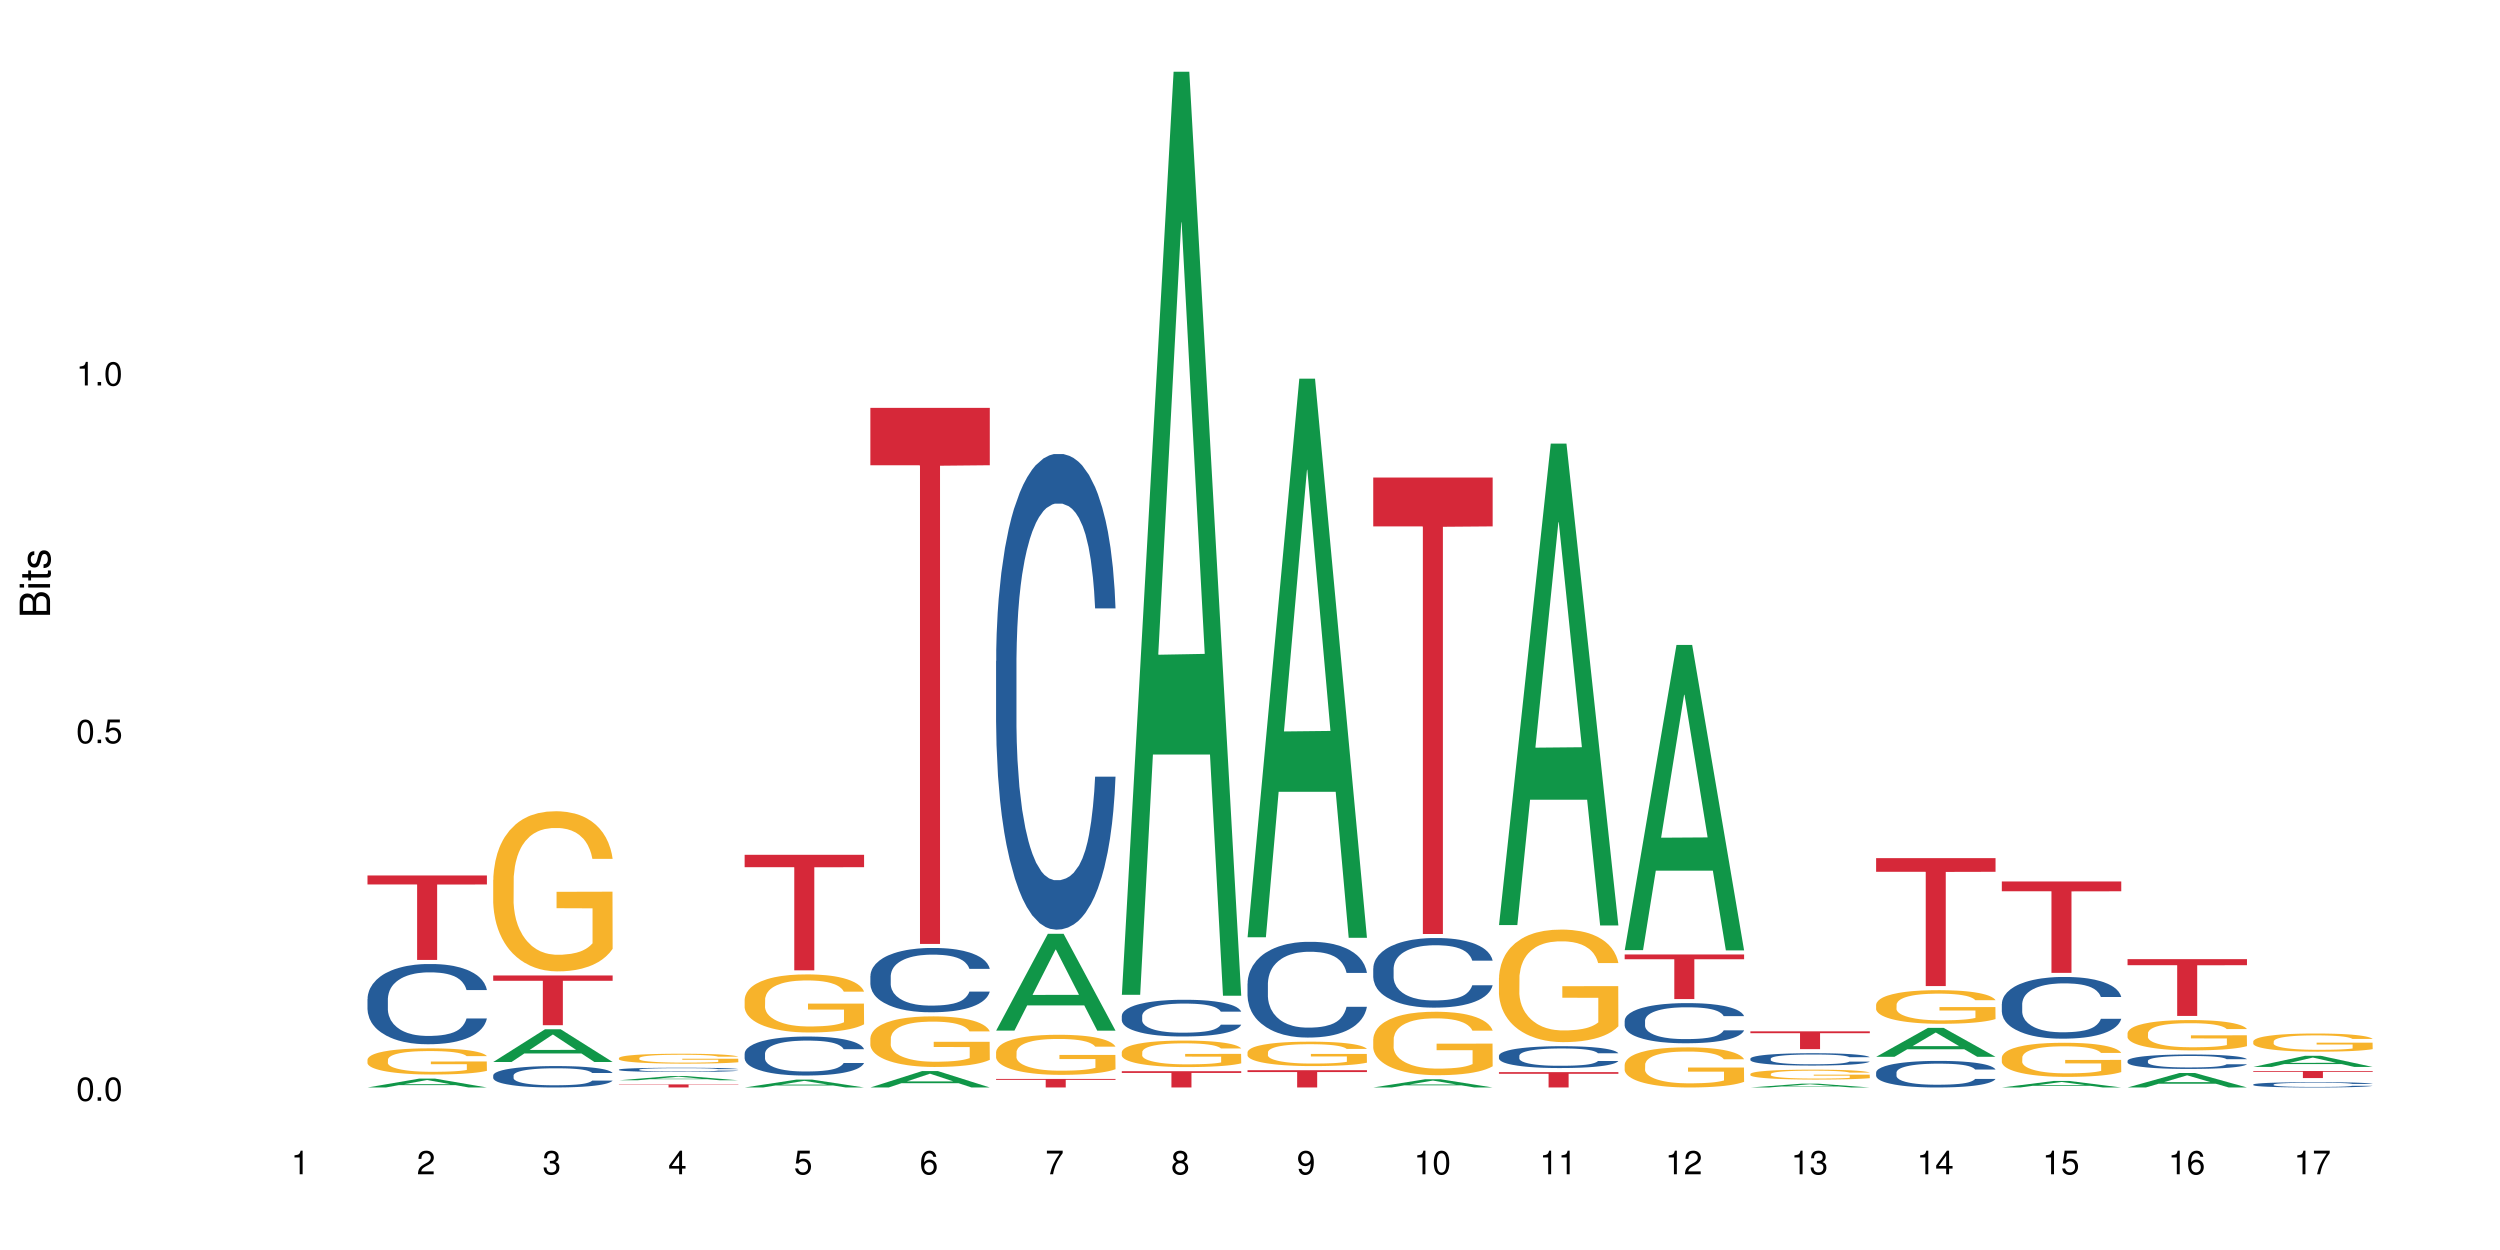 <?xml version="1.0" encoding="UTF-8"?>
<svg xmlns="http://www.w3.org/2000/svg" xmlns:xlink="http://www.w3.org/1999/xlink" width="720pt" height="360pt" viewBox="0 0 720 360" version="1.1">
<defs>
<g>
<symbol overflow="visible" id="glyph0-0">
<path style="stroke:none;" d=""/>
</symbol>
<symbol overflow="visible" id="glyph0-1">
<path style="stroke:none;" d="M 2.641 -6.797 C 2 -6.797 1.422 -6.531 1.078 -6.047 C 0.641 -5.453 0.406 -4.547 0.406 -3.297 C 0.406 -1 1.188 0.219 2.641 0.219 C 4.078 0.219 4.859 -1 4.859 -3.234 C 4.859 -4.562 4.656 -5.438 4.203 -6.047 C 3.844 -6.531 3.281 -6.797 2.641 -6.797 Z M 2.641 -6.047 C 3.547 -6.047 4 -5.125 4 -3.312 C 4 -1.375 3.562 -0.484 2.625 -0.484 C 1.734 -0.484 1.281 -1.422 1.281 -3.281 C 1.281 -5.141 1.734 -6.047 2.641 -6.047 Z M 2.641 -6.047 "/>
</symbol>
<symbol overflow="visible" id="glyph0-2">
<path style="stroke:none;" d="M 1.828 -1 L 0.828 -1 L 0.828 0 L 1.828 0 Z M 1.828 -1 "/>
</symbol>
<symbol overflow="visible" id="glyph0-3">
<path style="stroke:none;" d="M 4.562 -6.797 L 1.062 -6.797 L 0.547 -3.094 L 1.328 -3.094 C 1.719 -3.562 2.047 -3.734 2.578 -3.734 C 3.484 -3.734 4.062 -3.109 4.062 -2.094 C 4.062 -1.125 3.484 -0.531 2.578 -0.531 C 1.828 -0.531 1.375 -0.906 1.188 -1.672 L 0.328 -1.672 C 0.453 -1.109 0.547 -0.844 0.75 -0.594 C 1.125 -0.078 1.828 0.219 2.594 0.219 C 3.969 0.219 4.922 -0.781 4.922 -2.219 C 4.922 -3.562 4.031 -4.484 2.719 -4.484 C 2.25 -4.484 1.859 -4.359 1.469 -4.062 L 1.734 -5.969 L 4.562 -5.969 Z M 4.562 -6.797 "/>
</symbol>
<symbol overflow="visible" id="glyph0-4">
<path style="stroke:none;" d="M 2.484 -4.844 L 2.484 0 L 3.328 0 L 3.328 -6.797 L 2.766 -6.797 C 2.469 -5.75 2.281 -5.609 0.984 -5.453 L 0.984 -4.844 Z M 2.484 -4.844 "/>
</symbol>
<symbol overflow="visible" id="glyph0-5">
<path style="stroke:none;" d="M 4.859 -0.828 L 1.281 -0.828 C 1.359 -1.391 1.672 -1.75 2.5 -2.234 L 3.469 -2.75 C 4.406 -3.266 4.906 -3.969 4.906 -4.812 C 4.906 -5.375 4.672 -5.906 4.266 -6.266 C 3.859 -6.625 3.375 -6.797 2.719 -6.797 C 1.859 -6.797 1.219 -6.5 0.844 -5.922 C 0.609 -5.562 0.5 -5.125 0.484 -4.438 L 1.328 -4.438 C 1.359 -4.906 1.406 -5.188 1.531 -5.406 C 1.75 -5.812 2.188 -6.062 2.703 -6.062 C 3.469 -6.062 4.031 -5.516 4.031 -4.781 C 4.031 -4.25 3.719 -3.797 3.125 -3.438 L 2.234 -2.938 C 0.812 -2.141 0.406 -1.5 0.328 0 L 4.859 0 Z M 4.859 -0.828 "/>
</symbol>
<symbol overflow="visible" id="glyph0-6">
<path style="stroke:none;" d="M 2.125 -3.125 L 2.578 -3.125 C 3.516 -3.125 3.984 -2.703 3.984 -1.891 C 3.984 -1.031 3.469 -0.531 2.578 -0.531 C 1.656 -0.531 1.203 -0.984 1.156 -1.969 L 0.312 -1.969 C 0.344 -1.422 0.438 -1.078 0.609 -0.766 C 0.953 -0.109 1.625 0.219 2.547 0.219 C 3.953 0.219 4.859 -0.609 4.859 -1.906 C 4.859 -2.766 4.516 -3.25 3.703 -3.516 C 4.344 -3.766 4.656 -4.25 4.656 -4.938 C 4.656 -6.109 3.875 -6.797 2.578 -6.797 C 1.203 -6.797 0.484 -6.047 0.453 -4.609 L 1.297 -4.609 C 1.312 -5.016 1.344 -5.25 1.453 -5.453 C 1.641 -5.828 2.062 -6.062 2.594 -6.062 C 3.344 -6.062 3.797 -5.625 3.797 -4.906 C 3.797 -4.422 3.609 -4.141 3.25 -3.984 C 3.016 -3.891 2.719 -3.844 2.125 -3.844 Z M 2.125 -3.125 "/>
</symbol>
<symbol overflow="visible" id="glyph0-7">
<path style="stroke:none;" d="M 3.141 -1.625 L 3.141 0 L 3.984 0 L 3.984 -1.625 L 4.984 -1.625 L 4.984 -2.391 L 3.984 -2.391 L 3.984 -6.797 L 3.359 -6.797 L 0.266 -2.516 L 0.266 -1.625 Z M 3.141 -2.391 L 1 -2.391 L 3.141 -5.359 Z M 3.141 -2.391 "/>
</symbol>
<symbol overflow="visible" id="glyph0-8">
<path style="stroke:none;" d="M 4.781 -5.031 C 4.609 -6.141 3.891 -6.797 2.844 -6.797 C 2.094 -6.797 1.422 -6.438 1.031 -5.828 C 0.609 -5.172 0.406 -4.344 0.406 -3.094 C 0.406 -1.953 0.578 -1.234 0.984 -0.625 C 1.359 -0.078 1.953 0.219 2.703 0.219 C 3.984 0.219 4.922 -0.734 4.922 -2.078 C 4.922 -3.344 4.062 -4.234 2.844 -4.234 C 2.172 -4.234 1.641 -3.969 1.281 -3.469 C 1.281 -5.125 1.828 -6.047 2.797 -6.047 C 3.391 -6.047 3.797 -5.672 3.938 -5.031 Z M 2.734 -3.484 C 3.547 -3.484 4.062 -2.922 4.062 -2 C 4.062 -1.156 3.484 -0.531 2.703 -0.531 C 1.922 -0.531 1.328 -1.188 1.328 -2.047 C 1.328 -2.891 1.906 -3.484 2.734 -3.484 Z M 2.734 -3.484 "/>
</symbol>
<symbol overflow="visible" id="glyph0-9">
<path style="stroke:none;" d="M 4.984 -6.797 L 0.438 -6.797 L 0.438 -5.969 L 4.109 -5.969 C 2.5 -3.656 1.828 -2.234 1.328 0 L 2.219 0 C 2.594 -2.172 3.453 -4.047 4.984 -6.094 Z M 4.984 -6.797 "/>
</symbol>
<symbol overflow="visible" id="glyph0-10">
<path style="stroke:none;" d="M 3.75 -3.578 C 4.453 -4 4.688 -4.344 4.688 -4.984 C 4.688 -6.047 3.844 -6.797 2.641 -6.797 C 1.438 -6.797 0.594 -6.047 0.594 -4.984 C 0.594 -4.359 0.828 -4.016 1.516 -3.578 C 0.734 -3.203 0.359 -2.641 0.359 -1.891 C 0.359 -0.641 1.297 0.219 2.641 0.219 C 3.984 0.219 4.922 -0.641 4.922 -1.875 C 4.922 -2.641 4.531 -3.203 3.75 -3.578 Z M 2.641 -6.047 C 3.359 -6.047 3.812 -5.625 3.812 -4.969 C 3.812 -4.344 3.344 -3.922 2.641 -3.922 C 1.922 -3.922 1.453 -4.344 1.453 -4.984 C 1.453 -5.625 1.922 -6.047 2.641 -6.047 Z M 2.641 -3.203 C 3.484 -3.203 4.062 -2.672 4.062 -1.875 C 4.062 -1.062 3.484 -0.531 2.625 -0.531 C 1.797 -0.531 1.219 -1.078 1.219 -1.875 C 1.219 -2.672 1.797 -3.203 2.641 -3.203 Z M 2.641 -3.203 "/>
</symbol>
<symbol overflow="visible" id="glyph0-11">
<path style="stroke:none;" d="M 0.516 -1.547 C 0.672 -0.438 1.406 0.219 2.438 0.219 C 3.188 0.219 3.859 -0.141 4.266 -0.75 C 4.688 -1.406 4.891 -2.25 4.891 -3.484 C 4.891 -4.625 4.703 -5.359 4.312 -5.953 C 3.938 -6.5 3.344 -6.797 2.594 -6.797 C 1.297 -6.797 0.359 -5.844 0.359 -4.516 C 0.359 -3.25 1.234 -2.344 2.453 -2.344 C 3.094 -2.344 3.562 -2.578 4.016 -3.109 C 4 -1.453 3.469 -0.531 2.5 -0.531 C 1.906 -0.531 1.484 -0.906 1.359 -1.547 Z M 2.578 -6.062 C 3.375 -6.062 3.969 -5.406 3.969 -4.531 C 3.969 -3.688 3.375 -3.094 2.547 -3.094 C 1.734 -3.094 1.234 -3.672 1.234 -4.578 C 1.234 -5.438 1.797 -6.062 2.578 -6.062 Z M 2.578 -6.062 "/>
</symbol>
<symbol overflow="visible" id="glyph1-0">
<path style="stroke:none;" d=""/>
</symbol>
<symbol overflow="visible" id="glyph1-1">
<path style="stroke:none;" d="M 0 -0.953 L 0 -4.891 C 0 -5.719 -0.234 -6.344 -0.734 -6.797 C -1.188 -7.234 -1.812 -7.469 -2.5 -7.469 C -3.547 -7.469 -4.188 -7 -4.625 -5.875 C -4.984 -6.672 -5.641 -7.094 -6.531 -7.094 C -7.156 -7.094 -7.734 -6.859 -8.141 -6.391 C -8.562 -5.938 -8.75 -5.344 -8.75 -4.5 L -8.75 -0.953 Z M -4.984 -2.062 L -7.766 -2.062 L -7.766 -4.219 C -7.766 -4.844 -7.688 -5.203 -7.453 -5.5 C -7.219 -5.812 -6.859 -5.969 -6.375 -5.969 C -5.906 -5.969 -5.531 -5.812 -5.297 -5.5 C -5.062 -5.203 -4.984 -4.844 -4.984 -4.219 Z M -0.984 -2.062 L -4 -2.062 L -4 -4.781 C -4 -5.328 -3.859 -5.688 -3.578 -5.953 C -3.297 -6.219 -2.922 -6.359 -2.484 -6.359 C -2.062 -6.359 -1.688 -6.219 -1.406 -5.953 C -1.109 -5.688 -0.984 -5.328 -0.984 -4.781 Z M -0.984 -2.062 "/>
</symbol>
<symbol overflow="visible" id="glyph1-2">
<path style="stroke:none;" d="M -6.281 -1.797 L -6.281 -0.797 L 0 -0.797 L 0 -1.797 Z M -8.75 -1.797 L -8.75 -0.797 L -7.484 -0.797 L -7.484 -1.797 Z M -8.75 -1.797 "/>
</symbol>
<symbol overflow="visible" id="glyph1-3">
<path style="stroke:none;" d="M -6.281 -3.047 L -6.281 -2.016 L -8.016 -2.016 L -8.016 -1.016 L -6.281 -1.016 L -6.281 -0.172 L -5.469 -0.172 L -5.469 -1.016 L -0.719 -1.016 C -0.078 -1.016 0.281 -1.453 0.281 -2.234 C 0.281 -2.469 0.25 -2.719 0.188 -3.047 L -0.641 -3.047 C -0.609 -2.922 -0.594 -2.766 -0.594 -2.562 C -0.594 -2.141 -0.719 -2.016 -1.156 -2.016 L -5.469 -2.016 L -5.469 -3.047 Z M -6.281 -3.047 "/>
</symbol>
<symbol overflow="visible" id="glyph1-4">
<path style="stroke:none;" d="M -4.531 -5.25 C -5.766 -5.25 -6.469 -4.422 -6.469 -2.969 C -6.469 -1.516 -5.719 -0.562 -4.547 -0.562 C -3.562 -0.562 -3.094 -1.062 -2.734 -2.562 L -2.516 -3.484 C -2.344 -4.188 -2.094 -4.469 -1.625 -4.469 C -1.047 -4.469 -0.641 -3.875 -0.641 -3 C -0.641 -2.453 -0.797 -2 -1.062 -1.75 C -1.25 -1.594 -1.422 -1.531 -1.875 -1.469 L -1.875 -0.406 C -0.422 -0.453 0.281 -1.266 0.281 -2.922 C 0.281 -4.5 -0.5 -5.516 -1.719 -5.516 C -2.656 -5.516 -3.172 -4.984 -3.469 -3.734 L -3.703 -2.766 C -3.891 -1.953 -4.156 -1.609 -4.594 -1.609 C -5.172 -1.609 -5.547 -2.125 -5.547 -2.938 C -5.547 -3.75 -5.203 -4.172 -4.531 -4.203 Z M -4.531 -5.25 "/>
</symbol>
</g>
</defs>
<g id="surface58183">
<rect x="0" y="0" width="720" height="360" style="fill:rgb(100%,100%,100%);fill-opacity:1;stroke:none;"/>
<path style=" stroke:none;fill-rule:nonzero;fill:rgb(6.275%,58.824%,28.235%);fill-opacity:1;" d="M 105.836 313.195 L 105.871 313.191 L 120.758 310.637 L 125.277 310.637 L 140.234 313.195 L 134.977 313.195 L 131.23 312.527 L 114.805 312.527 L 111.129 313.195 L 105.836 313.195 L 116.383 312.25 L 129.723 312.25 L 123.07 311.055 L 122.996 311.051 L 122.926 311.059 L 116.348 312.25 L 116.383 312.25 Z M 105.836 313.195 "/>
<path style=" stroke:none;fill-rule:nonzero;fill:rgb(14.51%,36.078%,60%);fill-opacity:1;" d="M 105.836 287.695 L 105.879 287.676 L 105.879 287.168 L 106.004 286.367 L 106.297 285.352 L 106.59 284.656 L 107.348 283.41 L 108.395 282.207 L 109.484 281.277 L 110.281 280.727 L 110.996 280.305 L 112.633 279.523 L 113.68 279.125 L 114.812 278.766 L 116.195 278.406 L 117.203 278.195 L 119.469 277.855 L 121.148 277.707 L 122.449 277.645 L 125.258 277.645 L 126.938 277.73 L 128.152 277.836 L 129.496 278.004 L 130.629 278.195 L 132.598 278.66 L 134.359 279.25 L 135.156 279.586 L 136.414 280.242 L 137.379 280.875 L 138.051 281.426 L 138.809 282.207 L 139.477 283.156 L 139.98 284.234 L 140.234 285.141 L 134.359 285.141 L 134.066 284.297 L 133.73 283.641 L 133.102 282.777 L 132.473 282.164 L 131.59 281.551 L 130.793 281.148 L 129.703 280.75 L 128.738 280.496 L 127.734 280.305 L 126.77 280.18 L 124.922 280.051 L 122.781 280.051 L 121.984 280.094 L 120.352 280.262 L 119.469 280.41 L 118.211 280.707 L 117.328 280.98 L 116.281 281.402 L 115.566 281.762 L 114.688 282.312 L 114.059 282.797 L 113.344 283.496 L 112.926 284.023 L 112.547 284.613 L 112.211 285.309 L 111.961 286.051 L 111.793 286.832 L 111.707 287.59 L 111.707 290.863 L 111.793 291.625 L 112.004 292.512 L 112.547 293.801 L 113.344 294.918 L 114.27 295.805 L 115.148 296.438 L 115.652 296.734 L 116.324 297.07 L 117.371 297.496 L 118.883 297.918 L 119.762 298.086 L 121.105 298.254 L 122.488 298.34 L 124.336 298.34 L 125.973 298.254 L 127.062 298.148 L 128.195 297.98 L 129.746 297.621 L 130.711 297.285 L 131.551 296.883 L 132.18 296.48 L 132.598 296.145 L 133.227 295.488 L 133.73 294.77 L 134.109 294.031 L 134.359 293.312 L 140.234 293.312 L 139.98 294.156 L 139.605 294.98 L 139.227 295.594 L 138.641 296.332 L 137.969 296.988 L 137.004 297.727 L 136.207 298.211 L 135.156 298.742 L 134.191 299.141 L 133.145 299.5 L 131.59 299.922 L 130.586 300.133 L 129.496 300.324 L 128.195 300.492 L 126.559 300.641 L 124.797 300.727 L 123.16 300.746 L 121.398 300.703 L 120.098 300.621 L 118.379 300.43 L 116.238 300.051 L 114.688 299.648 L 113.469 299.246 L 112.422 298.824 L 111.246 298.254 L 109.738 297.324 L 108.816 296.609 L 108.184 296.016 L 107.473 295.191 L 106.969 294.453 L 106.383 293.27 L 105.961 291.773 L 105.836 290.609 Z M 105.836 287.695 "/>
<path style=" stroke:none;fill-rule:nonzero;fill:rgb(96.863%,70.196%,16.863%);fill-opacity:1;" d="M 105.836 305.152 L 105.879 305.145 L 105.879 305.008 L 106.047 304.695 L 106.465 304.27 L 107.012 303.918 L 107.598 303.645 L 107.977 303.5 L 108.605 303.293 L 109.148 303.141 L 110.535 302.832 L 112.297 302.539 L 113.262 302.418 L 114.352 302.301 L 115.902 302.168 L 116.617 302.121 L 118.797 302.012 L 121.273 301.941 L 124 301.922 L 125.258 301.93 L 126.977 301.957 L 129.328 302.031 L 130.668 302.102 L 131.719 302.168 L 132.809 302.258 L 134.152 302.395 L 135.41 302.562 L 136.414 302.727 L 137.422 302.934 L 138.262 303.152 L 138.973 303.395 L 139.605 303.684 L 139.98 303.926 L 140.234 304.164 L 134.402 304.164 L 134.066 303.926 L 133.688 303.738 L 133.059 303.512 L 132.43 303.348 L 131.801 303.215 L 130.629 303.035 L 129.621 302.926 L 128.363 302.832 L 127.145 302.77 L 125.762 302.727 L 124.922 302.715 L 122.699 302.715 L 120.688 302.762 L 119.512 302.816 L 118.672 302.871 L 117.496 302.977 L 116.785 303.059 L 116.363 303.113 L 115.105 303.324 L 114.27 303.52 L 113.805 303.648 L 113.219 303.855 L 112.801 304.043 L 112.34 304.316 L 112.086 304.523 L 111.75 304.992 L 111.707 306.23 L 111.836 306.492 L 112.086 306.777 L 112.422 307.023 L 112.926 307.285 L 113.43 307.484 L 114.309 307.754 L 115.066 307.934 L 115.652 308.051 L 116.785 308.234 L 117.246 308.297 L 118.336 308.422 L 119.469 308.52 L 120.852 308.602 L 121.902 308.641 L 123.578 308.676 L 125.719 308.676 L 128.234 308.633 L 129.828 308.578 L 130.922 308.523 L 131.633 308.477 L 132.516 308.402 L 133.145 308.332 L 133.73 308.258 L 134.445 308.141 L 134.445 306.492 L 124.082 306.488 L 124.082 305.715 L 140.191 305.707 L 140.234 308.402 L 139.352 308.586 L 138.262 308.766 L 137.211 308.902 L 136.121 309.02 L 134.57 309.152 L 133.312 309.234 L 131.383 309.332 L 129.621 309.391 L 127.773 309.434 L 126.137 309.453 L 124.211 309.461 L 122.488 309.445 L 120.645 309.406 L 119.176 309.352 L 117.832 309.281 L 116.492 309.191 L 114.812 309.047 L 113.723 308.93 L 112.59 308.785 L 111.457 308.613 L 110.449 308.43 L 109.781 308.285 L 109.109 308.117 L 108.395 307.91 L 107.723 307.676 L 107.219 307.465 L 106.758 307.223 L 106.422 306.996 L 106.09 306.688 L 105.922 306.438 L 105.836 306.227 Z M 105.836 305.152 "/>
<path style=" stroke:none;fill-rule:nonzero;fill:rgb(83.922%,15.686%,22.353%);fill-opacity:1;" d="M 105.836 252.125 L 140.234 252.125 L 140.234 254.73 L 125.898 254.754 L 125.898 276.469 L 120.129 276.469 L 120.129 254.777 L 120.047 254.73 L 105.836 254.73 Z M 105.836 252.125 "/>
<path style=" stroke:none;fill-rule:nonzero;fill:rgb(6.275%,58.824%,28.235%);fill-opacity:1;" d="M 142.043 305.848 L 142.078 305.84 L 156.965 296.43 L 161.484 296.43 L 176.441 305.855 L 171.184 305.855 L 167.438 303.395 L 151.012 303.395 L 147.336 305.848 L 142.043 305.848 L 152.59 302.379 L 165.93 302.367 L 159.277 297.969 L 159.203 297.961 L 159.133 297.988 L 152.555 302.367 L 152.59 302.379 Z M 142.043 305.848 "/>
<path style=" stroke:none;fill-rule:nonzero;fill:rgb(14.51%,36.078%,60%);fill-opacity:1;" d="M 142.043 309.715 L 142.086 309.707 L 142.086 309.574 L 142.211 309.359 L 142.504 309.086 L 142.797 308.902 L 143.555 308.57 L 144.602 308.246 L 145.691 308 L 146.488 307.855 L 147.203 307.742 L 148.84 307.531 L 149.887 307.426 L 151.02 307.328 L 152.402 307.234 L 153.41 307.176 L 155.676 307.086 L 157.355 307.047 L 158.652 307.031 L 161.465 307.031 L 163.145 307.055 L 164.359 307.082 L 165.703 307.125 L 166.832 307.176 L 168.805 307.301 L 170.566 307.461 L 171.363 307.551 L 172.621 307.723 L 173.586 307.895 L 174.258 308.039 L 175.012 308.246 L 175.684 308.5 L 176.188 308.789 L 176.441 309.031 L 170.566 309.031 L 170.273 308.805 L 169.938 308.633 L 169.309 308.398 L 168.68 308.238 L 167.797 308.074 L 167 307.965 L 165.91 307.859 L 164.945 307.793 L 163.941 307.742 L 162.977 307.707 L 161.129 307.672 L 158.988 307.672 L 158.191 307.684 L 156.559 307.73 L 155.676 307.77 L 154.418 307.848 L 153.535 307.922 L 152.488 308.035 L 151.773 308.129 L 150.895 308.277 L 150.266 308.406 L 149.551 308.59 L 149.133 308.734 L 148.754 308.891 L 148.418 309.078 L 148.168 309.273 L 148 309.48 L 147.914 309.684 L 147.914 310.559 L 148 310.762 L 148.211 310.996 L 148.754 311.34 L 149.551 311.641 L 150.473 311.879 L 151.355 312.047 L 151.859 312.125 L 152.531 312.215 L 153.578 312.328 L 155.09 312.441 L 155.969 312.484 L 157.312 312.531 L 158.695 312.555 L 160.543 312.555 L 162.18 312.531 L 163.27 312.504 L 164.402 312.457 L 165.953 312.363 L 166.918 312.273 L 167.758 312.164 L 168.387 312.059 L 168.805 311.969 L 169.434 311.793 L 169.938 311.602 L 170.316 311.402 L 170.566 311.211 L 176.441 311.211 L 176.188 311.438 L 175.812 311.656 L 175.434 311.82 L 174.848 312.02 L 174.176 312.191 L 173.211 312.391 L 172.414 312.52 L 171.363 312.66 L 170.398 312.766 L 169.352 312.863 L 167.797 312.977 L 166.793 313.031 L 165.703 313.082 L 164.402 313.129 L 162.766 313.168 L 161.004 313.191 L 159.367 313.195 L 157.605 313.184 L 156.305 313.16 L 154.586 313.109 L 152.445 313.012 L 150.895 312.902 L 149.676 312.797 L 148.629 312.684 L 147.453 312.531 L 145.945 312.281 L 145.02 312.09 L 144.391 311.934 L 143.68 311.715 L 143.176 311.516 L 142.59 311.199 L 142.168 310.801 L 142.043 310.492 Z M 142.043 309.715 "/>
<path style=" stroke:none;fill-rule:nonzero;fill:rgb(96.863%,70.196%,16.863%);fill-opacity:1;" d="M 142.043 253.387 L 142.086 253.348 L 142.086 252.504 L 142.254 250.609 L 142.672 247.996 L 143.219 245.848 L 143.805 244.164 L 144.184 243.277 L 144.812 242.016 L 145.355 241.086 L 146.742 239.191 L 148.504 237.422 L 149.469 236.664 L 150.559 235.949 L 152.109 235.148 L 152.824 234.852 L 155.004 234.18 L 157.48 233.758 L 160.207 233.633 L 161.465 233.676 L 163.184 233.844 L 165.535 234.305 L 166.875 234.727 L 167.926 235.148 L 169.016 235.695 L 170.359 236.539 L 171.617 237.551 L 172.621 238.559 L 173.629 239.824 L 174.469 241.172 L 175.18 242.645 L 175.812 244.414 L 176.188 245.891 L 176.441 247.363 L 170.609 247.363 L 170.273 245.891 L 169.895 244.754 L 169.266 243.363 L 168.637 242.352 L 168.008 241.551 L 166.832 240.457 L 165.828 239.781 L 164.57 239.191 L 163.352 238.812 L 161.969 238.559 L 161.129 238.477 L 158.906 238.477 L 156.891 238.77 L 155.719 239.109 L 154.879 239.445 L 153.703 240.078 L 152.992 240.582 L 152.57 240.918 L 151.312 242.227 L 150.473 243.406 L 150.012 244.207 L 149.426 245.469 L 149.008 246.605 L 148.547 248.293 L 148.293 249.555 L 147.957 252.418 L 147.914 260 L 148.043 261.602 L 148.293 263.328 L 148.629 264.848 L 149.133 266.445 L 149.637 267.668 L 150.516 269.312 L 151.273 270.406 L 151.859 271.121 L 152.992 272.262 L 153.453 272.641 L 154.543 273.398 L 155.676 273.988 L 157.059 274.492 L 158.109 274.746 L 159.785 274.957 L 161.926 274.957 L 164.441 274.703 L 166.035 274.367 L 167.129 274.031 L 167.84 273.734 L 168.723 273.27 L 169.352 272.852 L 169.938 272.387 L 170.652 271.672 L 170.652 261.602 L 160.289 261.562 L 160.289 256.844 L 176.398 256.801 L 176.441 273.27 L 175.559 274.41 L 174.469 275.504 L 173.418 276.348 L 172.328 277.062 L 170.777 277.863 L 169.52 278.367 L 167.59 278.957 L 165.828 279.336 L 163.98 279.59 L 162.344 279.715 L 160.418 279.758 L 158.695 279.676 L 156.852 279.422 L 155.383 279.086 L 154.039 278.664 L 152.699 278.117 L 151.02 277.23 L 149.93 276.516 L 148.797 275.629 L 147.664 274.578 L 146.656 273.441 L 145.984 272.555 L 145.316 271.543 L 144.602 270.281 L 143.93 268.848 L 143.426 267.543 L 142.965 266.066 L 142.629 264.68 L 142.293 262.781 L 142.129 261.266 L 142.043 259.961 Z M 142.043 253.387 "/>
<path style=" stroke:none;fill-rule:nonzero;fill:rgb(83.922%,15.686%,22.353%);fill-opacity:1;" d="M 142.043 280.934 L 176.441 280.934 L 176.441 282.465 L 162.105 282.48 L 162.105 295.254 L 156.336 295.254 L 156.336 282.492 L 156.254 282.465 L 142.043 282.465 Z M 142.043 280.934 "/>
<path style=" stroke:none;fill-rule:nonzero;fill:rgb(6.275%,58.824%,28.235%);fill-opacity:1;" d="M 178.25 311.125 L 178.285 311.125 L 193.172 309.902 L 197.691 309.902 L 212.648 311.125 L 207.391 311.125 L 203.645 310.805 L 187.219 310.805 L 183.543 311.125 L 178.25 311.125 L 188.797 310.676 L 202.137 310.672 L 195.484 310.102 L 195.41 310.102 L 195.34 310.105 L 188.762 310.672 L 188.797 310.676 Z M 178.25 311.125 "/>
<path style=" stroke:none;fill-rule:nonzero;fill:rgb(14.51%,36.078%,60%);fill-opacity:1;" d="M 178.25 308.039 L 178.293 308.035 L 178.293 308.008 L 178.418 307.969 L 178.711 307.914 L 179.004 307.875 L 179.762 307.812 L 180.809 307.746 L 181.898 307.699 L 182.695 307.668 L 183.41 307.648 L 185.047 307.605 L 186.094 307.582 L 187.227 307.566 L 188.609 307.547 L 189.617 307.535 L 191.883 307.516 L 193.562 307.508 L 194.859 307.504 L 197.672 307.504 L 199.348 307.512 L 200.566 307.516 L 201.91 307.523 L 203.039 307.535 L 205.012 307.559 L 206.773 307.59 L 207.57 307.609 L 208.828 307.645 L 209.793 307.676 L 210.465 307.707 L 211.219 307.746 L 211.891 307.797 L 212.395 307.855 L 212.648 307.902 L 206.773 307.902 L 206.48 307.859 L 206.145 307.824 L 205.516 307.777 L 204.887 307.746 L 204.004 307.711 L 203.207 307.691 L 202.117 307.672 L 201.152 307.656 L 200.148 307.648 L 199.184 307.641 L 197.336 307.633 L 195.195 307.633 L 194.398 307.637 L 192.766 307.645 L 191.883 307.652 L 190.625 307.668 L 189.742 307.684 L 188.695 307.703 L 187.98 307.723 L 187.102 307.754 L 186.473 307.777 L 185.758 307.816 L 185.34 307.844 L 184.961 307.875 L 184.625 307.91 L 184.375 307.949 L 184.207 307.992 L 184.121 308.031 L 184.121 308.207 L 184.207 308.246 L 184.418 308.293 L 184.961 308.359 L 185.758 308.418 L 186.68 308.465 L 187.562 308.5 L 188.066 308.516 L 188.738 308.535 L 189.785 308.555 L 191.297 308.578 L 192.176 308.586 L 193.52 308.598 L 194.902 308.602 L 196.75 308.602 L 198.387 308.598 L 199.477 308.59 L 200.609 308.582 L 202.16 308.562 L 203.125 308.543 L 203.965 308.523 L 204.594 308.504 L 205.012 308.484 L 205.641 308.449 L 206.145 308.41 L 206.523 308.371 L 206.773 308.336 L 212.648 308.336 L 212.395 308.379 L 212.016 308.422 L 211.641 308.457 L 211.055 308.496 L 210.383 308.527 L 209.418 308.566 L 208.621 308.594 L 207.57 308.621 L 206.605 308.645 L 205.559 308.664 L 204.004 308.684 L 203 308.695 L 201.91 308.707 L 200.609 308.715 L 198.973 308.723 L 197.211 308.727 L 193.812 308.727 L 192.512 308.723 L 190.793 308.711 L 188.652 308.691 L 187.102 308.672 L 185.883 308.648 L 184.836 308.625 L 183.66 308.598 L 182.152 308.547 L 181.227 308.508 L 180.598 308.477 L 179.887 308.434 L 179.383 308.395 L 178.797 308.332 L 178.375 308.254 L 178.25 308.191 Z M 178.25 308.039 "/>
<path style=" stroke:none;fill-rule:nonzero;fill:rgb(96.863%,70.196%,16.863%);fill-opacity:1;" d="M 178.25 304.699 L 178.293 304.695 L 178.293 304.645 L 178.461 304.523 L 178.879 304.363 L 179.426 304.23 L 180.012 304.125 L 180.391 304.07 L 181.02 303.992 L 181.562 303.938 L 182.949 303.816 L 184.711 303.707 L 185.676 303.66 L 186.766 303.617 L 188.316 303.566 L 189.031 303.551 L 191.211 303.508 L 193.688 303.48 L 196.414 303.473 L 197.672 303.477 L 199.391 303.488 L 201.742 303.516 L 203.082 303.543 L 204.133 303.566 L 205.223 303.602 L 206.562 303.652 L 207.824 303.715 L 208.828 303.777 L 209.836 303.859 L 210.676 303.941 L 211.387 304.031 L 212.016 304.141 L 212.395 304.234 L 212.648 304.324 L 206.816 304.324 L 206.48 304.234 L 206.102 304.164 L 205.473 304.078 L 204.844 304.016 L 204.215 303.965 L 203.039 303.898 L 202.035 303.855 L 200.777 303.816 L 199.559 303.793 L 198.176 303.777 L 197.336 303.773 L 195.113 303.773 L 193.098 303.793 L 191.926 303.812 L 191.086 303.832 L 189.91 303.875 L 189.199 303.906 L 188.777 303.926 L 187.52 304.008 L 186.68 304.078 L 186.219 304.129 L 185.633 304.207 L 185.215 304.277 L 184.754 304.383 L 184.5 304.461 L 184.164 304.637 L 184.121 305.105 L 184.25 305.207 L 184.5 305.312 L 184.836 305.406 L 185.34 305.508 L 185.844 305.582 L 186.723 305.684 L 187.48 305.75 L 188.066 305.797 L 189.199 305.867 L 189.66 305.891 L 190.75 305.938 L 191.883 305.973 L 193.266 306.004 L 194.316 306.02 L 195.992 306.035 L 198.133 306.035 L 200.648 306.02 L 202.242 305.996 L 203.336 305.977 L 204.047 305.957 L 204.93 305.93 L 205.559 305.902 L 206.145 305.875 L 206.859 305.828 L 206.859 305.207 L 196.496 305.203 L 196.496 304.91 L 212.605 304.91 L 212.648 305.93 L 211.766 306 L 210.676 306.066 L 209.625 306.121 L 208.535 306.164 L 206.984 306.215 L 205.727 306.246 L 203.797 306.281 L 202.035 306.305 L 200.188 306.32 L 198.551 306.328 L 196.621 306.332 L 194.902 306.324 L 193.059 306.309 L 191.59 306.289 L 190.246 306.262 L 188.906 306.23 L 187.227 306.176 L 186.137 306.129 L 185.004 306.074 L 183.871 306.012 L 182.863 305.941 L 182.191 305.883 L 181.523 305.82 L 180.809 305.742 L 180.137 305.656 L 179.633 305.574 L 179.172 305.484 L 178.836 305.398 L 178.5 305.281 L 178.336 305.184 L 178.25 305.105 Z M 178.25 304.699 "/>
<path style=" stroke:none;fill-rule:nonzero;fill:rgb(83.922%,15.686%,22.353%);fill-opacity:1;" d="M 178.25 312.301 L 212.648 312.301 L 212.648 312.395 L 198.312 312.398 L 198.312 313.195 L 192.543 313.195 L 192.543 312.398 L 192.461 312.395 L 178.25 312.395 Z M 178.25 312.301 "/>
<path style=" stroke:none;fill-rule:nonzero;fill:rgb(6.275%,58.824%,28.235%);fill-opacity:1;" d="M 214.457 313.195 L 214.492 313.191 L 229.379 310.926 L 233.898 310.926 L 248.855 313.195 L 243.598 313.195 L 239.852 312.605 L 223.422 312.605 L 219.75 313.195 L 214.457 313.195 L 225.004 312.359 L 238.344 312.355 L 231.691 311.297 L 231.617 311.297 L 231.547 311.301 L 224.969 312.355 L 225.004 312.359 Z M 214.457 313.195 "/>
<path style=" stroke:none;fill-rule:nonzero;fill:rgb(14.51%,36.078%,60%);fill-opacity:1;" d="M 214.457 303.414 L 214.5 303.402 L 214.5 303.156 L 214.625 302.766 L 214.918 302.273 L 215.211 301.938 L 215.969 301.332 L 217.016 300.746 L 218.105 300.297 L 218.902 300.027 L 219.617 299.824 L 221.254 299.445 L 222.301 299.25 L 223.434 299.074 L 224.816 298.898 L 225.824 298.797 L 228.09 298.633 L 229.77 298.562 L 231.066 298.531 L 233.879 298.531 L 235.555 298.57 L 236.773 298.625 L 238.117 298.707 L 239.246 298.797 L 241.219 299.023 L 242.98 299.312 L 243.777 299.477 L 245.035 299.793 L 246 300.102 L 246.672 300.367 L 247.426 300.746 L 248.098 301.207 L 248.602 301.73 L 248.855 302.172 L 242.98 302.172 L 242.688 301.762 L 242.352 301.445 L 241.723 301.023 L 241.094 300.727 L 240.211 300.43 L 239.414 300.234 L 238.324 300.039 L 237.359 299.914 L 236.352 299.824 L 235.391 299.762 L 233.543 299.699 L 231.402 299.699 L 230.605 299.723 L 228.973 299.805 L 228.09 299.875 L 226.832 300.02 L 225.949 300.152 L 224.902 300.355 L 224.188 300.531 L 223.309 300.797 L 222.68 301.035 L 221.965 301.371 L 221.547 301.629 L 221.168 301.914 L 220.832 302.254 L 220.582 302.613 L 220.414 302.992 L 220.328 303.363 L 220.328 304.953 L 220.414 305.32 L 220.625 305.754 L 221.168 306.379 L 221.965 306.922 L 222.887 307.352 L 223.77 307.66 L 224.273 307.805 L 224.945 307.969 L 225.992 308.172 L 227.504 308.379 L 228.383 308.461 L 229.727 308.543 L 231.109 308.582 L 232.957 308.582 L 234.59 308.543 L 235.684 308.492 L 236.816 308.41 L 238.367 308.234 L 239.332 308.07 L 240.172 307.875 L 240.801 307.68 L 241.219 307.516 L 241.848 307.199 L 242.352 306.852 L 242.73 306.492 L 242.98 306.141 L 248.855 306.141 L 248.602 306.551 L 248.223 306.953 L 247.848 307.25 L 247.258 307.609 L 246.59 307.926 L 245.625 308.285 L 244.828 308.523 L 243.777 308.777 L 242.812 308.973 L 241.766 309.148 L 240.211 309.352 L 239.207 309.453 L 238.117 309.547 L 236.816 309.629 L 235.18 309.699 L 233.418 309.742 L 231.781 309.754 L 230.02 309.73 L 228.719 309.691 L 227 309.598 L 224.859 309.414 L 223.309 309.219 L 222.09 309.023 L 221.043 308.82 L 219.867 308.543 L 218.359 308.09 L 217.434 307.742 L 216.805 307.453 L 216.094 307.055 L 215.59 306.695 L 215.004 306.121 L 214.582 305.395 L 214.457 304.828 Z M 214.457 303.414 "/>
<path style=" stroke:none;fill-rule:nonzero;fill:rgb(96.863%,70.196%,16.863%);fill-opacity:1;" d="M 214.457 287.793 L 214.5 287.777 L 214.5 287.469 L 214.668 286.781 L 215.086 285.836 L 215.633 285.055 L 216.219 284.445 L 216.598 284.125 L 217.227 283.664 L 217.77 283.328 L 219.156 282.641 L 220.918 282 L 221.883 281.727 L 222.973 281.465 L 224.523 281.176 L 225.238 281.07 L 227.418 280.824 L 229.895 280.672 L 232.621 280.625 L 233.879 280.641 L 235.598 280.703 L 237.949 280.871 L 239.289 281.023 L 240.34 281.176 L 241.43 281.375 L 242.77 281.68 L 244.031 282.047 L 245.035 282.414 L 246.043 282.871 L 246.883 283.359 L 247.594 283.895 L 248.223 284.535 L 248.602 285.07 L 248.855 285.605 L 243.023 285.605 L 242.688 285.07 L 242.309 284.66 L 241.68 284.156 L 241.051 283.789 L 240.422 283.496 L 239.246 283.102 L 238.242 282.855 L 236.984 282.641 L 235.766 282.504 L 234.383 282.414 L 233.543 282.383 L 231.32 282.383 L 229.305 282.488 L 228.133 282.613 L 227.293 282.734 L 226.117 282.965 L 225.406 283.145 L 224.984 283.27 L 223.727 283.742 L 222.887 284.172 L 222.426 284.461 L 221.84 284.918 L 221.422 285.332 L 220.957 285.941 L 220.707 286.402 L 220.371 287.441 L 220.328 290.191 L 220.457 290.77 L 220.707 291.398 L 221.043 291.949 L 221.547 292.527 L 222.051 292.973 L 222.93 293.566 L 223.684 293.965 L 224.273 294.223 L 225.406 294.637 L 225.867 294.773 L 226.957 295.051 L 228.09 295.262 L 229.473 295.445 L 230.523 295.539 L 232.199 295.613 L 234.34 295.613 L 236.855 295.523 L 238.449 295.402 L 239.543 295.277 L 240.254 295.172 L 241.137 295.004 L 241.766 294.852 L 242.352 294.684 L 243.066 294.422 L 243.066 290.77 L 232.703 290.754 L 232.703 289.043 L 248.812 289.027 L 248.855 295.004 L 247.973 295.414 L 246.883 295.812 L 245.832 296.117 L 244.742 296.379 L 243.191 296.668 L 241.934 296.852 L 240.004 297.066 L 238.242 297.203 L 236.395 297.297 L 234.758 297.34 L 232.828 297.355 L 231.109 297.324 L 229.266 297.234 L 227.797 297.113 L 226.453 296.957 L 225.113 296.762 L 223.434 296.438 L 222.344 296.18 L 221.211 295.859 L 220.078 295.477 L 219.07 295.062 L 218.398 294.742 L 217.73 294.375 L 217.016 293.918 L 216.344 293.398 L 215.84 292.926 L 215.379 292.391 L 215.043 291.887 L 214.707 291.199 L 214.539 290.648 L 214.457 290.176 Z M 214.457 287.793 "/>
<path style=" stroke:none;fill-rule:nonzero;fill:rgb(83.922%,15.686%,22.353%);fill-opacity:1;" d="M 214.457 246.191 L 248.855 246.191 L 248.855 249.75 L 234.52 249.781 L 234.52 279.449 L 228.75 279.449 L 228.75 249.812 L 228.668 249.75 L 214.457 249.75 Z M 214.457 246.191 "/>
<path style=" stroke:none;fill-rule:nonzero;fill:rgb(6.275%,58.824%,28.235%);fill-opacity:1;" d="M 250.664 313.191 L 250.699 313.188 L 265.582 308.465 L 270.105 308.465 L 285.062 313.195 L 279.805 313.195 L 276.059 311.961 L 259.629 311.961 L 255.957 313.191 L 250.664 313.191 L 261.211 311.449 L 274.551 311.445 L 267.898 309.238 L 267.824 309.23 L 267.754 309.246 L 261.176 311.445 L 261.211 311.449 Z M 250.664 313.191 "/>
<path style=" stroke:none;fill-rule:nonzero;fill:rgb(14.51%,36.078%,60%);fill-opacity:1;" d="M 250.664 281.078 L 250.707 281.059 L 250.707 280.652 L 250.832 280.012 L 251.125 279.199 L 251.418 278.641 L 252.176 277.641 L 253.223 276.676 L 254.312 275.93 L 255.109 275.492 L 255.824 275.152 L 257.461 274.527 L 258.508 274.203 L 259.641 273.918 L 261.023 273.629 L 262.031 273.461 L 264.297 273.191 L 265.977 273.07 L 267.273 273.02 L 270.086 273.02 L 271.762 273.09 L 272.98 273.172 L 274.32 273.309 L 275.453 273.461 L 277.426 273.832 L 279.188 274.305 L 279.984 274.578 L 281.242 275.102 L 282.207 275.609 L 282.879 276.051 L 283.633 276.676 L 284.305 277.438 L 284.809 278.301 L 285.062 279.027 L 279.188 279.027 L 278.895 278.352 L 278.559 277.828 L 277.93 277.133 L 277.301 276.641 L 276.418 276.152 L 275.621 275.828 L 274.531 275.508 L 273.566 275.305 L 272.559 275.152 L 271.594 275.051 L 269.75 274.949 L 267.609 274.949 L 266.812 274.984 L 265.18 275.117 L 264.297 275.238 L 263.039 275.473 L 262.156 275.695 L 261.109 276.031 L 260.395 276.32 L 259.516 276.762 L 258.887 277.148 L 258.172 277.707 L 257.754 278.133 L 257.375 278.605 L 257.039 279.164 L 256.789 279.758 L 256.621 280.383 L 256.535 280.992 L 256.535 283.613 L 256.621 284.223 L 256.832 284.934 L 257.375 285.969 L 258.172 286.863 L 259.094 287.574 L 259.977 288.082 L 260.48 288.32 L 261.152 288.59 L 262.199 288.93 L 263.711 289.27 L 264.59 289.402 L 265.934 289.539 L 267.316 289.605 L 269.164 289.605 L 270.797 289.539 L 271.891 289.453 L 273.023 289.32 L 274.574 289.031 L 275.539 288.762 L 276.379 288.438 L 277.008 288.117 L 277.426 287.848 L 278.055 287.32 L 278.559 286.746 L 278.938 286.152 L 279.188 285.578 L 285.062 285.578 L 284.809 286.254 L 284.43 286.914 L 284.055 287.406 L 283.465 288 L 282.797 288.523 L 281.832 289.117 L 281.035 289.504 L 279.984 289.93 L 279.02 290.25 L 277.973 290.539 L 276.418 290.875 L 275.414 291.047 L 274.32 291.199 L 273.023 291.332 L 271.387 291.453 L 269.625 291.52 L 267.988 291.535 L 266.227 291.504 L 264.926 291.434 L 263.207 291.281 L 261.066 290.977 L 259.516 290.656 L 258.297 290.336 L 257.25 289.996 L 256.074 289.539 L 254.566 288.793 L 253.641 288.219 L 253.012 287.746 L 252.301 287.086 L 251.797 286.492 L 251.211 285.543 L 250.789 284.344 L 250.664 283.41 Z M 250.664 281.078 "/>
<path style=" stroke:none;fill-rule:nonzero;fill:rgb(96.863%,70.196%,16.863%);fill-opacity:1;" d="M 250.664 298.953 L 250.707 298.941 L 250.707 298.676 L 250.875 298.074 L 251.293 297.25 L 251.84 296.57 L 252.426 296.039 L 252.805 295.758 L 253.434 295.359 L 253.977 295.066 L 255.363 294.469 L 257.125 293.91 L 258.09 293.668 L 259.18 293.441 L 260.73 293.191 L 261.445 293.098 L 263.625 292.883 L 266.102 292.75 L 268.828 292.711 L 270.086 292.723 L 271.805 292.777 L 274.156 292.926 L 275.496 293.059 L 276.547 293.191 L 277.637 293.363 L 278.977 293.629 L 280.238 293.949 L 281.242 294.27 L 282.25 294.668 L 283.09 295.094 L 283.801 295.559 L 284.43 296.117 L 284.809 296.586 L 285.062 297.051 L 279.23 297.051 L 278.895 296.586 L 278.516 296.227 L 277.887 295.785 L 277.258 295.465 L 276.629 295.215 L 275.453 294.867 L 274.449 294.656 L 273.191 294.469 L 271.973 294.348 L 270.59 294.27 L 269.75 294.242 L 267.527 294.242 L 265.512 294.336 L 264.34 294.441 L 263.5 294.547 L 262.324 294.746 L 261.613 294.906 L 261.191 295.016 L 259.934 295.426 L 259.094 295.801 L 258.633 296.051 L 258.047 296.453 L 257.629 296.812 L 257.164 297.344 L 256.914 297.742 L 256.578 298.648 L 256.535 301.043 L 256.664 301.551 L 256.914 302.098 L 257.25 302.574 L 257.754 303.082 L 258.258 303.469 L 259.137 303.988 L 259.891 304.332 L 260.48 304.559 L 261.613 304.918 L 262.074 305.039 L 263.164 305.277 L 264.297 305.465 L 265.68 305.625 L 266.73 305.703 L 268.406 305.77 L 270.547 305.77 L 273.062 305.691 L 274.656 305.586 L 275.75 305.477 L 276.461 305.387 L 277.344 305.238 L 277.973 305.105 L 278.559 304.957 L 279.273 304.734 L 279.273 301.551 L 268.91 301.539 L 268.91 300.047 L 285.02 300.031 L 285.062 305.238 L 284.18 305.598 L 283.09 305.945 L 282.039 306.211 L 280.949 306.438 L 279.398 306.691 L 278.141 306.848 L 276.211 307.035 L 274.449 307.156 L 272.602 307.234 L 270.965 307.273 L 269.035 307.289 L 267.316 307.262 L 265.473 307.184 L 264.004 307.074 L 262.66 306.941 L 261.32 306.77 L 259.641 306.488 L 258.551 306.262 L 257.418 305.984 L 256.285 305.652 L 255.277 305.293 L 254.605 305.012 L 253.938 304.691 L 253.223 304.293 L 252.551 303.84 L 252.047 303.43 L 251.586 302.961 L 251.25 302.523 L 250.914 301.922 L 250.746 301.445 L 250.664 301.031 Z M 250.664 298.953 "/>
<path style=" stroke:none;fill-rule:nonzero;fill:rgb(83.922%,15.686%,22.353%);fill-opacity:1;" d="M 250.664 117.465 L 285.062 117.465 L 285.062 133.988 L 270.727 134.133 L 270.727 271.844 L 264.957 271.844 L 264.957 134.277 L 264.875 133.988 L 250.664 133.988 Z M 250.664 117.465 "/>
<path style=" stroke:none;fill-rule:nonzero;fill:rgb(6.275%,58.824%,28.235%);fill-opacity:1;" d="M 286.871 296.809 L 286.906 296.785 L 301.789 268.926 L 306.312 268.926 L 321.27 296.836 L 316.012 296.836 L 312.266 289.551 L 295.836 289.551 L 292.164 296.809 L 286.871 296.809 L 297.418 286.539 L 310.758 286.512 L 304.105 273.488 L 304.031 273.461 L 303.961 273.539 L 297.383 286.512 L 297.418 286.539 Z M 286.871 296.809 "/>
<path style=" stroke:none;fill-rule:nonzero;fill:rgb(14.51%,36.078%,60%);fill-opacity:1;" d="M 286.871 190.375 L 286.914 190.25 L 286.914 187.246 L 287.039 182.488 L 287.332 176.48 L 287.625 172.348 L 288.383 164.961 L 289.43 157.824 L 290.52 152.312 L 291.316 149.059 L 292.031 146.555 L 293.668 141.922 L 294.715 139.543 L 295.848 137.414 L 297.23 135.285 L 298.238 134.035 L 300.504 132.031 L 302.184 131.156 L 303.48 130.777 L 306.293 130.777 L 307.969 131.281 L 309.188 131.906 L 310.527 132.906 L 311.66 134.035 L 313.633 136.789 L 315.395 140.293 L 316.191 142.297 L 317.449 146.18 L 318.414 149.934 L 319.086 153.191 L 319.84 157.824 L 320.512 163.457 L 321.016 169.844 L 321.27 175.227 L 315.395 175.227 L 315.102 170.219 L 314.766 166.336 L 314.137 161.203 L 313.508 157.574 L 312.625 153.941 L 311.828 151.562 L 310.738 149.184 L 309.773 147.684 L 308.766 146.555 L 307.801 145.805 L 305.957 145.051 L 303.816 145.051 L 303.02 145.305 L 301.383 146.305 L 300.504 147.18 L 299.246 148.934 L 298.363 150.562 L 297.316 153.066 L 296.602 155.195 L 295.723 158.449 L 295.094 161.328 L 294.379 165.461 L 293.961 168.59 L 293.582 172.098 L 293.246 176.227 L 292.996 180.609 L 292.828 185.242 L 292.742 189.75 L 292.742 209.156 L 292.828 213.664 L 293.039 218.922 L 293.582 226.559 L 294.379 233.195 L 295.301 238.453 L 296.184 242.211 L 296.688 243.965 L 297.359 245.969 L 298.406 248.473 L 299.918 250.977 L 300.797 251.977 L 302.141 252.977 L 303.523 253.48 L 305.371 253.48 L 307.004 252.977 L 308.098 252.352 L 309.23 251.352 L 310.781 249.223 L 311.746 247.219 L 312.586 244.84 L 313.215 242.461 L 313.633 240.457 L 314.262 236.578 L 314.766 232.32 L 315.145 227.938 L 315.395 223.68 L 321.27 223.68 L 321.016 228.688 L 320.637 233.57 L 320.262 237.203 L 319.672 241.586 L 319.004 245.465 L 318.039 249.848 L 317.242 252.727 L 316.191 255.859 L 315.227 258.238 L 314.18 260.367 L 312.625 262.871 L 311.621 264.121 L 310.527 265.25 L 309.23 266.25 L 307.594 267.125 L 305.832 267.629 L 304.195 267.754 L 302.434 267.504 L 301.133 267 L 299.414 265.875 L 297.273 263.621 L 295.723 261.242 L 294.504 258.863 L 293.457 256.359 L 292.281 252.977 L 290.773 247.469 L 289.848 243.211 L 289.219 239.707 L 288.508 234.824 L 288.004 230.441 L 287.418 223.43 L 286.996 214.539 L 286.871 207.656 Z M 286.871 190.375 "/>
<path style=" stroke:none;fill-rule:nonzero;fill:rgb(96.863%,70.196%,16.863%);fill-opacity:1;" d="M 286.871 302.957 L 286.914 302.945 L 286.914 302.734 L 287.082 302.262 L 287.5 301.609 L 288.047 301.07 L 288.633 300.648 L 289.012 300.426 L 289.641 300.109 L 290.184 299.879 L 291.57 299.402 L 293.332 298.961 L 294.297 298.77 L 295.387 298.59 L 296.938 298.391 L 297.652 298.316 L 299.832 298.148 L 302.309 298.043 L 305.035 298.012 L 306.293 298.023 L 308.012 298.062 L 310.363 298.18 L 311.703 298.285 L 312.754 298.391 L 313.844 298.527 L 315.184 298.738 L 316.445 298.992 L 317.449 299.246 L 318.457 299.562 L 319.297 299.898 L 320.008 300.27 L 320.637 300.711 L 321.016 301.082 L 321.27 301.449 L 315.438 301.449 L 315.102 301.082 L 314.723 300.797 L 314.094 300.449 L 313.465 300.195 L 312.836 299.992 L 311.66 299.719 L 310.656 299.551 L 309.398 299.402 L 308.18 299.309 L 306.797 299.246 L 305.957 299.223 L 303.734 299.223 L 301.719 299.297 L 300.547 299.383 L 299.707 299.465 L 298.531 299.625 L 297.82 299.75 L 297.398 299.836 L 296.141 300.164 L 295.301 300.457 L 294.84 300.66 L 294.254 300.977 L 293.836 301.258 L 293.371 301.68 L 293.121 301.996 L 292.785 302.715 L 292.742 304.613 L 292.871 305.016 L 293.121 305.445 L 293.457 305.828 L 293.961 306.227 L 294.465 306.535 L 295.344 306.945 L 296.098 307.219 L 296.688 307.398 L 297.82 307.684 L 298.281 307.777 L 299.371 307.969 L 300.504 308.117 L 301.887 308.242 L 302.938 308.305 L 304.613 308.359 L 306.754 308.359 L 309.27 308.293 L 310.863 308.211 L 311.957 308.125 L 312.668 308.051 L 313.551 307.938 L 314.18 307.832 L 314.766 307.715 L 315.48 307.535 L 315.48 305.016 L 305.117 305.004 L 305.117 303.824 L 321.227 303.812 L 321.27 307.938 L 320.387 308.223 L 319.297 308.496 L 318.246 308.707 L 317.156 308.887 L 315.605 309.086 L 314.348 309.211 L 312.418 309.359 L 310.656 309.453 L 308.809 309.52 L 307.172 309.551 L 305.242 309.559 L 303.523 309.539 L 301.68 309.477 L 300.211 309.391 L 298.867 309.285 L 297.527 309.148 L 295.848 308.926 L 294.758 308.75 L 293.625 308.527 L 292.492 308.262 L 291.484 307.977 L 290.812 307.758 L 290.145 307.504 L 289.43 307.188 L 288.758 306.828 L 288.254 306.5 L 287.793 306.133 L 287.457 305.785 L 287.121 305.309 L 286.953 304.93 L 286.871 304.602 Z M 286.871 302.957 "/>
<path style=" stroke:none;fill-rule:nonzero;fill:rgb(83.922%,15.686%,22.353%);fill-opacity:1;" d="M 286.871 310.734 L 321.27 310.734 L 321.27 311 L 306.934 311 L 306.934 313.195 L 301.164 313.195 L 301.164 311.004 L 301.082 311 L 286.871 311 Z M 286.871 310.734 "/>
<path style=" stroke:none;fill-rule:nonzero;fill:rgb(6.275%,58.824%,28.235%);fill-opacity:1;" d="M 323.078 286.512 L 323.113 286.262 L 337.996 20.664 L 342.52 20.664 L 357.473 286.762 L 352.219 286.762 L 348.473 217.301 L 332.043 217.301 L 328.371 286.512 L 323.078 286.512 L 333.625 188.566 L 346.965 188.316 L 340.312 64.137 L 340.238 63.887 L 340.164 64.637 L 333.59 188.316 L 333.625 188.566 Z M 323.078 286.512 "/>
<path style=" stroke:none;fill-rule:nonzero;fill:rgb(14.51%,36.078%,60%);fill-opacity:1;" d="M 323.078 292.539 L 323.121 292.527 L 323.121 292.297 L 323.246 291.93 L 323.539 291.465 L 323.832 291.145 L 324.59 290.574 L 325.637 290.023 L 326.727 289.598 L 327.523 289.348 L 328.238 289.156 L 329.875 288.797 L 330.922 288.613 L 332.055 288.449 L 333.438 288.285 L 334.445 288.188 L 336.711 288.035 L 338.387 287.965 L 339.688 287.938 L 342.5 287.938 L 344.176 287.977 L 345.395 288.023 L 346.734 288.102 L 347.867 288.188 L 349.84 288.402 L 351.602 288.672 L 352.398 288.824 L 353.656 289.125 L 354.621 289.414 L 355.293 289.668 L 356.047 290.023 L 356.719 290.461 L 357.223 290.953 L 357.473 291.367 L 351.602 291.367 L 351.309 290.98 L 350.973 290.684 L 350.344 290.285 L 349.715 290.004 L 348.832 289.727 L 348.035 289.543 L 346.945 289.359 L 345.98 289.242 L 344.973 289.156 L 344.008 289.098 L 342.164 289.039 L 340.023 289.039 L 339.227 289.059 L 337.59 289.137 L 336.711 289.203 L 335.453 289.34 L 334.57 289.465 L 333.523 289.656 L 332.809 289.82 L 331.93 290.074 L 331.301 290.297 L 330.586 290.613 L 330.168 290.855 L 329.789 291.125 L 329.453 291.445 L 329.203 291.785 L 329.035 292.141 L 328.949 292.488 L 328.949 293.988 L 329.035 294.336 L 329.246 294.742 L 329.789 295.332 L 330.586 295.844 L 331.508 296.25 L 332.391 296.539 L 332.895 296.676 L 333.566 296.828 L 334.613 297.023 L 336.125 297.215 L 337.004 297.293 L 338.348 297.371 L 339.73 297.41 L 341.578 297.41 L 343.211 297.371 L 344.305 297.32 L 345.438 297.246 L 346.988 297.078 L 347.953 296.926 L 348.793 296.742 L 349.422 296.559 L 349.84 296.402 L 350.469 296.105 L 350.973 295.773 L 351.352 295.438 L 351.602 295.109 L 357.473 295.109 L 357.223 295.496 L 356.844 295.871 L 356.469 296.152 L 355.879 296.492 L 355.211 296.789 L 354.246 297.129 L 353.449 297.352 L 352.398 297.594 L 351.434 297.777 L 350.387 297.941 L 348.832 298.133 L 347.828 298.23 L 346.734 298.316 L 345.438 298.395 L 343.801 298.461 L 342.039 298.5 L 340.402 298.512 L 338.641 298.492 L 337.34 298.453 L 335.621 298.367 L 333.48 298.191 L 331.93 298.008 L 330.711 297.824 L 329.664 297.633 L 328.488 297.371 L 326.98 296.945 L 326.055 296.617 L 325.426 296.344 L 324.715 295.969 L 324.211 295.629 L 323.625 295.09 L 323.203 294.402 L 323.078 293.871 Z M 323.078 292.539 "/>
<path style=" stroke:none;fill-rule:nonzero;fill:rgb(96.863%,70.196%,16.863%);fill-opacity:1;" d="M 323.078 302.957 L 323.121 302.949 L 323.121 302.809 L 323.289 302.496 L 323.707 302.062 L 324.254 301.707 L 324.84 301.43 L 325.219 301.281 L 325.848 301.074 L 326.391 300.918 L 327.777 300.605 L 329.539 300.312 L 330.504 300.188 L 331.594 300.07 L 333.145 299.938 L 333.859 299.887 L 336.039 299.777 L 338.516 299.707 L 341.242 299.684 L 342.5 299.691 L 344.219 299.719 L 346.566 299.797 L 347.91 299.867 L 348.961 299.938 L 350.051 300.027 L 351.391 300.168 L 352.652 300.332 L 353.656 300.5 L 354.664 300.711 L 355.504 300.934 L 356.215 301.176 L 356.844 301.469 L 357.223 301.715 L 357.473 301.957 L 351.645 301.957 L 351.309 301.715 L 350.93 301.527 L 350.301 301.297 L 349.672 301.129 L 349.043 300.996 L 347.867 300.816 L 346.863 300.703 L 345.605 300.605 L 344.387 300.543 L 343.004 300.5 L 342.164 300.488 L 339.941 300.488 L 337.926 300.535 L 336.754 300.594 L 335.914 300.648 L 334.738 300.754 L 334.027 300.836 L 333.605 300.891 L 332.348 301.109 L 331.508 301.305 L 331.047 301.438 L 330.461 301.645 L 330.043 301.832 L 329.578 302.113 L 329.328 302.32 L 328.992 302.797 L 328.949 304.051 L 329.078 304.316 L 329.328 304.602 L 329.664 304.852 L 330.168 305.117 L 330.672 305.32 L 331.551 305.594 L 332.305 305.773 L 332.895 305.891 L 334.027 306.082 L 334.488 306.145 L 335.578 306.27 L 336.711 306.367 L 338.094 306.449 L 339.145 306.492 L 340.82 306.527 L 342.961 306.527 L 345.477 306.484 L 347.07 306.43 L 348.164 306.375 L 348.875 306.324 L 349.758 306.246 L 350.387 306.18 L 350.973 306.102 L 351.688 305.984 L 351.688 304.316 L 341.324 304.309 L 341.324 303.527 L 357.434 303.52 L 357.473 306.246 L 356.594 306.438 L 355.504 306.617 L 354.453 306.758 L 353.363 306.875 L 351.812 307.008 L 350.555 307.09 L 348.625 307.188 L 346.863 307.25 L 345.016 307.293 L 343.379 307.316 L 341.449 307.32 L 339.73 307.309 L 337.887 307.266 L 336.418 307.211 L 335.074 307.141 L 333.734 307.051 L 332.055 306.902 L 330.965 306.785 L 329.832 306.637 L 328.699 306.465 L 327.691 306.277 L 327.02 306.129 L 326.352 305.961 L 325.637 305.754 L 324.965 305.516 L 324.461 305.301 L 324 305.055 L 323.664 304.824 L 323.328 304.512 L 323.16 304.262 L 323.078 304.043 Z M 323.078 302.957 "/>
<path style=" stroke:none;fill-rule:nonzero;fill:rgb(83.922%,15.686%,22.353%);fill-opacity:1;" d="M 323.078 308.496 L 357.473 308.496 L 357.473 309 L 343.141 309.004 L 343.141 313.195 L 337.371 313.195 L 337.371 309.008 L 337.289 309 L 323.078 309 Z M 323.078 308.496 "/>
<path style=" stroke:none;fill-rule:nonzero;fill:rgb(6.275%,58.824%,28.235%);fill-opacity:1;" d="M 359.285 269.926 L 359.32 269.777 L 374.203 109.051 L 378.727 109.051 L 393.68 270.078 L 388.426 270.078 L 384.68 228.047 L 368.25 228.047 L 364.578 269.926 L 359.285 269.926 L 369.832 210.656 L 383.172 210.508 L 376.52 135.359 L 376.445 135.207 L 376.371 135.664 L 369.797 210.508 L 369.832 210.656 Z M 359.285 269.926 "/>
<path style=" stroke:none;fill-rule:nonzero;fill:rgb(14.51%,36.078%,60%);fill-opacity:1;" d="M 359.285 283.25 L 359.328 283.223 L 359.328 282.621 L 359.453 281.66 L 359.746 280.453 L 360.039 279.621 L 360.797 278.133 L 361.844 276.695 L 362.934 275.59 L 363.73 274.934 L 364.445 274.43 L 366.082 273.496 L 367.129 273.02 L 368.262 272.59 L 369.645 272.16 L 370.652 271.91 L 372.918 271.504 L 374.594 271.328 L 375.895 271.254 L 378.707 271.254 L 380.383 271.355 L 381.602 271.48 L 382.941 271.684 L 384.074 271.91 L 386.047 272.465 L 387.809 273.168 L 388.605 273.57 L 389.863 274.352 L 390.828 275.109 L 391.5 275.766 L 392.254 276.695 L 392.926 277.832 L 393.43 279.117 L 393.68 280.199 L 387.809 280.199 L 387.516 279.191 L 387.18 278.41 L 386.551 277.379 L 385.922 276.648 L 385.039 275.914 L 384.242 275.438 L 383.152 274.957 L 382.188 274.656 L 381.18 274.43 L 380.215 274.277 L 378.371 274.125 L 376.23 274.125 L 375.434 274.176 L 373.797 274.379 L 372.918 274.555 L 371.66 274.906 L 370.777 275.234 L 369.73 275.738 L 369.016 276.168 L 368.137 276.824 L 367.508 277.402 L 366.793 278.234 L 366.375 278.863 L 365.996 279.57 L 365.66 280.402 L 365.41 281.285 L 365.242 282.215 L 365.156 283.125 L 365.156 287.031 L 365.242 287.938 L 365.449 288.996 L 365.996 290.531 L 366.793 291.867 L 367.715 292.926 L 368.598 293.684 L 369.102 294.035 L 369.773 294.438 L 370.82 294.941 L 372.332 295.445 L 373.211 295.648 L 374.555 295.852 L 375.938 295.949 L 377.785 295.949 L 379.418 295.852 L 380.512 295.723 L 381.645 295.523 L 383.195 295.094 L 384.16 294.691 L 385 294.211 L 385.629 293.734 L 386.047 293.328 L 386.676 292.547 L 387.18 291.691 L 387.559 290.809 L 387.809 289.953 L 393.68 289.953 L 393.43 290.961 L 393.051 291.945 L 392.676 292.676 L 392.086 293.555 L 391.418 294.336 L 390.453 295.219 L 389.656 295.801 L 388.605 296.43 L 387.641 296.91 L 386.594 297.336 L 385.039 297.84 L 384.035 298.094 L 382.941 298.32 L 381.645 298.52 L 380.008 298.699 L 378.246 298.797 L 376.609 298.824 L 374.848 298.773 L 373.547 298.672 L 371.828 298.445 L 369.688 297.992 L 368.137 297.512 L 366.918 297.035 L 365.871 296.531 L 364.695 295.852 L 363.188 294.742 L 362.262 293.883 L 361.633 293.18 L 360.922 292.195 L 360.418 291.312 L 359.832 289.902 L 359.41 288.113 L 359.285 286.727 Z M 359.285 283.25 "/>
<path style=" stroke:none;fill-rule:nonzero;fill:rgb(96.863%,70.196%,16.863%);fill-opacity:1;" d="M 359.285 303.012 L 359.328 303.008 L 359.328 302.879 L 359.496 302.59 L 359.914 302.191 L 360.461 301.863 L 361.047 301.605 L 361.426 301.469 L 362.055 301.277 L 362.598 301.137 L 363.984 300.848 L 365.746 300.578 L 366.711 300.461 L 367.801 300.352 L 369.352 300.23 L 370.066 300.184 L 372.246 300.082 L 374.723 300.02 L 377.449 300 L 378.707 300.004 L 380.426 300.031 L 382.773 300.102 L 384.117 300.164 L 385.168 300.23 L 386.258 300.312 L 387.598 300.441 L 388.859 300.598 L 389.863 300.75 L 390.871 300.941 L 391.711 301.148 L 392.422 301.375 L 393.051 301.645 L 393.43 301.867 L 393.68 302.094 L 387.852 302.094 L 387.516 301.867 L 387.137 301.695 L 386.508 301.484 L 385.879 301.328 L 385.25 301.207 L 384.074 301.039 L 383.07 300.938 L 381.809 300.848 L 380.594 300.789 L 379.211 300.75 L 378.371 300.738 L 376.148 300.738 L 374.133 300.781 L 372.961 300.832 L 372.121 300.887 L 370.945 300.98 L 370.234 301.059 L 369.812 301.109 L 368.555 301.309 L 367.715 301.488 L 367.254 301.613 L 366.668 301.805 L 366.25 301.977 L 365.785 302.234 L 365.535 302.43 L 365.199 302.863 L 365.156 304.023 L 365.285 304.266 L 365.535 304.531 L 365.871 304.762 L 366.375 305.004 L 366.879 305.191 L 367.758 305.441 L 368.512 305.609 L 369.102 305.719 L 370.234 305.891 L 370.695 305.949 L 371.785 306.066 L 372.918 306.156 L 374.301 306.234 L 375.352 306.27 L 377.027 306.305 L 379.168 306.305 L 381.684 306.266 L 383.277 306.215 L 384.371 306.164 L 385.082 306.117 L 385.965 306.047 L 386.594 305.98 L 387.18 305.91 L 387.895 305.801 L 387.895 304.266 L 377.531 304.258 L 377.531 303.539 L 393.641 303.535 L 393.68 306.047 L 392.801 306.219 L 391.711 306.387 L 390.66 306.516 L 389.57 306.625 L 388.02 306.746 L 386.762 306.824 L 384.832 306.914 L 383.07 306.973 L 381.223 307.012 L 379.586 307.031 L 377.656 307.035 L 375.938 307.023 L 374.094 306.984 L 372.625 306.934 L 371.281 306.867 L 369.938 306.785 L 368.262 306.652 L 367.172 306.543 L 366.039 306.406 L 364.906 306.246 L 363.898 306.07 L 363.227 305.938 L 362.559 305.781 L 361.844 305.59 L 361.172 305.371 L 360.668 305.172 L 360.207 304.949 L 359.871 304.734 L 359.535 304.445 L 359.367 304.215 L 359.285 304.016 Z M 359.285 303.012 "/>
<path style=" stroke:none;fill-rule:nonzero;fill:rgb(83.922%,15.686%,22.353%);fill-opacity:1;" d="M 359.285 308.211 L 393.68 308.211 L 393.68 308.746 L 379.348 308.75 L 379.348 313.195 L 373.578 313.195 L 373.578 308.754 L 373.496 308.746 L 359.285 308.746 Z M 359.285 308.211 "/>
<path style=" stroke:none;fill-rule:nonzero;fill:rgb(6.275%,58.824%,28.235%);fill-opacity:1;" d="M 395.492 313.195 L 395.527 313.191 L 410.41 310.832 L 414.934 310.832 L 429.887 313.195 L 424.633 313.195 L 420.887 312.578 L 404.457 312.578 L 400.785 313.195 L 395.492 313.195 L 406.039 312.324 L 419.379 312.32 L 412.727 311.219 L 412.652 311.219 L 412.578 311.223 L 406 312.32 L 406.039 312.324 Z M 395.492 313.195 "/>
<path style=" stroke:none;fill-rule:nonzero;fill:rgb(14.51%,36.078%,60%);fill-opacity:1;" d="M 395.492 278.883 L 395.535 278.863 L 395.535 278.422 L 395.66 277.727 L 395.953 276.848 L 396.246 276.242 L 397 275.16 L 398.051 274.117 L 399.141 273.312 L 399.938 272.836 L 400.652 272.469 L 402.289 271.789 L 403.336 271.441 L 404.469 271.129 L 405.852 270.82 L 406.859 270.637 L 409.125 270.344 L 410.801 270.215 L 412.102 270.16 L 414.914 270.16 L 416.59 270.23 L 417.809 270.324 L 419.148 270.469 L 420.281 270.637 L 422.254 271.039 L 424.016 271.551 L 424.812 271.844 L 426.07 272.414 L 427.035 272.961 L 427.707 273.438 L 428.461 274.117 L 429.133 274.941 L 429.637 275.875 L 429.887 276.664 L 424.016 276.664 L 423.723 275.93 L 423.387 275.363 L 422.758 274.613 L 422.129 274.082 L 421.246 273.551 L 420.449 273.199 L 419.359 272.852 L 418.395 272.633 L 417.387 272.469 L 416.422 272.359 L 414.578 272.246 L 412.438 272.246 L 411.641 272.285 L 410.004 272.43 L 409.125 272.559 L 407.867 272.816 L 406.984 273.055 L 405.938 273.422 L 405.223 273.73 L 404.344 274.207 L 403.715 274.629 L 403 275.234 L 402.582 275.691 L 402.203 276.207 L 401.867 276.812 L 401.617 277.453 L 401.449 278.129 L 401.363 278.789 L 401.363 281.629 L 401.449 282.289 L 401.656 283.059 L 402.203 284.176 L 403 285.148 L 403.922 285.918 L 404.805 286.469 L 405.309 286.723 L 405.98 287.016 L 407.027 287.383 L 408.539 287.75 L 409.418 287.898 L 410.762 288.043 L 412.145 288.117 L 413.992 288.117 L 415.625 288.043 L 416.719 287.953 L 417.852 287.805 L 419.402 287.492 L 420.367 287.199 L 421.207 286.852 L 421.836 286.504 L 422.254 286.211 L 422.883 285.645 L 423.387 285.02 L 423.766 284.379 L 424.016 283.754 L 429.887 283.754 L 429.637 284.488 L 429.258 285.203 L 428.883 285.734 L 428.293 286.375 L 427.625 286.945 L 426.66 287.586 L 425.863 288.008 L 424.812 288.465 L 423.848 288.812 L 422.801 289.125 L 421.246 289.492 L 420.242 289.676 L 419.148 289.84 L 417.852 289.984 L 416.215 290.113 L 414.453 290.188 L 412.816 290.207 L 411.055 290.168 L 409.754 290.098 L 408.035 289.93 L 405.895 289.602 L 404.344 289.254 L 403.125 288.906 L 402.078 288.539 L 400.902 288.043 L 399.395 287.238 L 398.469 286.613 L 397.84 286.102 L 397.129 285.387 L 396.625 284.746 L 396.039 283.719 L 395.617 282.418 L 395.492 281.41 Z M 395.492 278.883 "/>
<path style=" stroke:none;fill-rule:nonzero;fill:rgb(96.863%,70.196%,16.863%);fill-opacity:1;" d="M 395.492 299.211 L 395.535 299.191 L 395.535 298.859 L 395.703 298.109 L 396.121 297.074 L 396.668 296.223 L 397.254 295.555 L 397.633 295.203 L 398.262 294.703 L 398.805 294.336 L 400.191 293.586 L 401.953 292.883 L 402.918 292.582 L 404.008 292.297 L 405.559 291.98 L 406.273 291.863 L 408.453 291.598 L 410.93 291.43 L 413.656 291.379 L 414.914 291.398 L 416.633 291.465 L 418.98 291.648 L 420.324 291.816 L 421.375 291.98 L 422.465 292.199 L 423.805 292.531 L 425.066 292.934 L 426.07 293.332 L 427.078 293.836 L 427.918 294.367 L 428.629 294.953 L 429.258 295.652 L 429.637 296.238 L 429.887 296.824 L 424.059 296.824 L 423.723 296.238 L 423.344 295.789 L 422.715 295.238 L 422.086 294.836 L 421.457 294.52 L 420.281 294.086 L 419.277 293.816 L 418.016 293.586 L 416.801 293.434 L 415.418 293.332 L 414.578 293.301 L 412.355 293.301 L 410.34 293.418 L 409.168 293.551 L 408.328 293.684 L 407.152 293.934 L 406.441 294.137 L 406.02 294.27 L 404.762 294.785 L 403.922 295.254 L 403.461 295.57 L 402.875 296.07 L 402.453 296.523 L 401.992 297.191 L 401.742 297.691 L 401.406 298.824 L 401.363 301.832 L 401.492 302.465 L 401.742 303.148 L 402.078 303.75 L 402.582 304.383 L 403.086 304.867 L 403.965 305.52 L 404.719 305.953 L 405.309 306.238 L 406.441 306.688 L 406.902 306.836 L 407.992 307.137 L 409.125 307.371 L 410.508 307.574 L 411.559 307.672 L 413.234 307.758 L 415.375 307.758 L 417.891 307.656 L 419.484 307.523 L 420.578 307.391 L 421.289 307.273 L 422.172 307.09 L 422.801 306.922 L 423.387 306.738 L 424.102 306.453 L 424.102 302.465 L 413.738 302.449 L 413.738 300.578 L 429.848 300.562 L 429.887 307.09 L 429.008 307.539 L 427.918 307.973 L 426.867 308.309 L 425.777 308.59 L 424.227 308.906 L 422.969 309.109 L 421.039 309.34 L 419.277 309.492 L 417.43 309.594 L 415.793 309.641 L 413.863 309.66 L 412.145 309.625 L 410.301 309.523 L 408.832 309.391 L 407.488 309.227 L 406.145 309.008 L 404.469 308.656 L 403.379 308.375 L 402.246 308.023 L 401.113 307.605 L 400.105 307.156 L 399.434 306.805 L 398.766 306.402 L 398.051 305.902 L 397.379 305.336 L 396.875 304.816 L 396.414 304.234 L 396.078 303.684 L 395.742 302.934 L 395.574 302.332 L 395.492 301.812 Z M 395.492 299.211 "/>
<path style=" stroke:none;fill-rule:nonzero;fill:rgb(83.922%,15.686%,22.353%);fill-opacity:1;" d="M 395.492 137.523 L 429.887 137.523 L 429.887 151.598 L 415.555 151.719 L 415.555 268.984 L 409.785 268.984 L 409.785 151.844 L 409.703 151.598 L 395.492 151.598 Z M 395.492 137.523 "/>
<path style=" stroke:none;fill-rule:nonzero;fill:rgb(6.275%,58.824%,28.235%);fill-opacity:1;" d="M 431.699 266.414 L 431.734 266.281 L 446.617 127.758 L 451.141 127.758 L 466.094 266.543 L 460.84 266.543 L 457.094 230.316 L 440.664 230.316 L 436.992 266.414 L 431.699 266.414 L 442.246 215.328 L 455.586 215.199 L 448.934 150.434 L 448.859 150.305 L 448.785 150.695 L 442.207 215.199 L 442.246 215.328 Z M 431.699 266.414 "/>
<path style=" stroke:none;fill-rule:nonzero;fill:rgb(14.51%,36.078%,60%);fill-opacity:1;" d="M 431.699 304.043 L 431.742 304.039 L 431.742 303.902 L 431.867 303.684 L 432.16 303.406 L 432.453 303.215 L 433.207 302.879 L 434.258 302.551 L 435.348 302.297 L 436.145 302.148 L 436.859 302.031 L 438.496 301.82 L 439.543 301.711 L 440.676 301.613 L 442.059 301.516 L 443.066 301.457 L 445.332 301.367 L 447.008 301.324 L 448.309 301.309 L 451.121 301.309 L 452.797 301.332 L 454.016 301.359 L 455.355 301.406 L 456.488 301.457 L 458.461 301.582 L 460.223 301.746 L 461.02 301.836 L 462.277 302.016 L 463.242 302.188 L 463.914 302.336 L 464.668 302.551 L 465.34 302.809 L 465.844 303.102 L 466.094 303.348 L 460.223 303.348 L 459.93 303.117 L 459.594 302.941 L 458.965 302.703 L 458.336 302.539 L 457.453 302.371 L 456.656 302.262 L 455.566 302.152 L 454.602 302.086 L 453.594 302.031 L 452.629 301.996 L 450.785 301.965 L 448.645 301.965 L 447.848 301.977 L 446.211 302.02 L 445.332 302.062 L 444.074 302.141 L 443.191 302.215 L 442.145 302.332 L 441.43 302.43 L 440.551 302.578 L 439.922 302.711 L 439.207 302.898 L 438.789 303.043 L 438.41 303.207 L 438.074 303.395 L 437.824 303.598 L 437.656 303.809 L 437.57 304.016 L 437.57 304.906 L 437.656 305.113 L 437.863 305.355 L 438.41 305.707 L 439.207 306.012 L 440.129 306.254 L 441.012 306.426 L 441.516 306.504 L 442.184 306.598 L 443.234 306.711 L 444.746 306.828 L 445.625 306.875 L 446.969 306.918 L 448.352 306.941 L 450.199 306.941 L 451.832 306.918 L 452.926 306.891 L 454.055 306.844 L 455.609 306.746 L 456.574 306.656 L 457.414 306.547 L 458.043 306.438 L 458.461 306.344 L 459.09 306.164 L 459.594 305.969 L 459.973 305.77 L 460.223 305.574 L 466.094 305.574 L 465.844 305.805 L 465.465 306.027 L 465.09 306.195 L 464.5 306.395 L 463.832 306.574 L 462.867 306.773 L 462.07 306.906 L 461.02 307.051 L 460.055 307.16 L 459.008 307.258 L 457.453 307.375 L 456.449 307.43 L 455.355 307.484 L 454.055 307.527 L 452.422 307.57 L 450.66 307.59 L 449.023 307.598 L 447.262 307.586 L 445.961 307.562 L 444.242 307.512 L 442.102 307.406 L 440.551 307.297 L 439.332 307.188 L 438.285 307.074 L 437.109 306.918 L 435.602 306.668 L 434.676 306.469 L 434.047 306.309 L 433.336 306.086 L 432.832 305.883 L 432.242 305.562 L 431.824 305.152 L 431.699 304.836 Z M 431.699 304.043 "/>
<path style=" stroke:none;fill-rule:nonzero;fill:rgb(96.863%,70.196%,16.863%);fill-opacity:1;" d="M 431.699 281.602 L 431.742 281.57 L 431.742 280.98 L 431.91 279.648 L 432.328 277.812 L 432.875 276.301 L 433.461 275.117 L 433.84 274.496 L 434.469 273.609 L 435.012 272.957 L 436.398 271.625 L 438.16 270.383 L 439.125 269.848 L 440.215 269.348 L 441.766 268.785 L 442.48 268.578 L 444.66 268.102 L 447.137 267.805 L 449.863 267.719 L 451.121 267.746 L 452.84 267.867 L 455.188 268.191 L 456.531 268.488 L 457.582 268.785 L 458.672 269.168 L 460.012 269.762 L 461.27 270.473 L 462.277 271.18 L 463.285 272.07 L 464.125 273.016 L 464.836 274.055 L 465.465 275.297 L 465.844 276.332 L 466.094 277.367 L 460.266 277.367 L 459.93 276.332 L 459.551 275.531 L 458.922 274.555 L 458.293 273.844 L 457.664 273.281 L 456.488 272.512 L 455.484 272.039 L 454.223 271.625 L 453.008 271.359 L 451.625 271.18 L 450.785 271.121 L 448.562 271.121 L 446.547 271.328 L 445.375 271.566 L 444.535 271.805 L 443.359 272.246 L 442.648 272.602 L 442.227 272.84 L 440.969 273.758 L 440.129 274.586 L 439.668 275.148 L 439.082 276.035 L 438.66 276.836 L 438.199 278.02 L 437.949 278.906 L 437.613 280.922 L 437.57 286.25 L 437.695 287.375 L 437.949 288.586 L 438.285 289.652 L 438.789 290.777 L 439.293 291.637 L 440.172 292.793 L 440.926 293.562 L 441.516 294.062 L 442.648 294.863 L 443.109 295.129 L 444.199 295.664 L 445.332 296.078 L 446.715 296.434 L 447.766 296.609 L 449.441 296.758 L 451.582 296.758 L 454.098 296.582 L 455.691 296.344 L 456.781 296.105 L 457.496 295.898 L 458.379 295.574 L 459.008 295.277 L 459.594 294.953 L 460.309 294.449 L 460.309 287.375 L 449.945 287.344 L 449.945 284.027 L 466.055 284 L 466.094 295.574 L 465.215 296.375 L 464.125 297.145 L 463.074 297.734 L 461.984 298.238 L 460.434 298.801 L 459.176 299.156 L 457.246 299.57 L 455.484 299.836 L 453.637 300.016 L 452 300.102 L 450.07 300.133 L 448.352 300.074 L 446.508 299.895 L 445.039 299.66 L 443.695 299.363 L 442.352 298.98 L 440.676 298.355 L 439.586 297.855 L 438.453 297.23 L 437.32 296.492 L 436.312 295.691 L 435.641 295.07 L 434.969 294.359 L 434.258 293.473 L 433.586 292.465 L 433.082 291.547 L 432.621 290.512 L 432.285 289.535 L 431.949 288.203 L 431.781 287.137 L 431.699 286.219 Z M 431.699 281.602 "/>
<path style=" stroke:none;fill-rule:nonzero;fill:rgb(83.922%,15.686%,22.353%);fill-opacity:1;" d="M 431.699 308.773 L 466.094 308.773 L 466.094 309.246 L 451.762 309.25 L 451.762 313.195 L 445.992 313.195 L 445.992 309.254 L 445.91 309.246 L 431.699 309.246 Z M 431.699 308.773 "/>
<path style=" stroke:none;fill-rule:nonzero;fill:rgb(6.275%,58.824%,28.235%);fill-opacity:1;" d="M 467.906 273.637 L 467.941 273.555 L 482.824 185.75 L 487.344 185.75 L 502.301 273.719 L 497.047 273.719 L 493.301 250.754 L 476.871 250.754 L 473.199 273.637 L 467.906 273.637 L 478.453 241.258 L 491.793 241.172 L 485.141 200.121 L 485.066 200.039 L 484.992 200.285 L 478.414 241.172 L 478.453 241.258 Z M 467.906 273.637 "/>
<path style=" stroke:none;fill-rule:nonzero;fill:rgb(14.51%,36.078%,60%);fill-opacity:1;" d="M 467.906 293.93 L 467.949 293.922 L 467.949 293.668 L 468.074 293.266 L 468.367 292.758 L 468.66 292.41 L 469.414 291.785 L 470.465 291.184 L 471.555 290.719 L 472.352 290.445 L 473.066 290.234 L 474.699 289.84 L 475.75 289.641 L 476.883 289.461 L 478.266 289.281 L 479.273 289.176 L 481.539 289.008 L 483.215 288.934 L 484.516 288.902 L 487.328 288.902 L 489.004 288.945 L 490.223 288.996 L 491.562 289.082 L 492.695 289.176 L 494.668 289.41 L 496.43 289.703 L 497.227 289.875 L 498.484 290.199 L 499.449 290.52 L 500.121 290.793 L 500.875 291.184 L 501.547 291.66 L 502.051 292.199 L 502.301 292.652 L 496.43 292.652 L 496.137 292.23 L 495.801 291.902 L 495.172 291.469 L 494.543 291.164 L 493.66 290.855 L 492.863 290.656 L 491.773 290.453 L 490.809 290.328 L 489.801 290.234 L 488.836 290.168 L 486.992 290.105 L 484.852 290.105 L 484.055 290.125 L 482.418 290.211 L 481.539 290.285 L 480.281 290.434 L 479.398 290.57 L 478.352 290.781 L 477.637 290.961 L 476.758 291.238 L 476.129 291.48 L 475.414 291.828 L 474.996 292.094 L 474.617 292.387 L 474.281 292.738 L 474.031 293.105 L 473.863 293.496 L 473.777 293.879 L 473.777 295.516 L 473.863 295.895 L 474.07 296.34 L 474.617 296.984 L 475.414 297.543 L 476.336 297.988 L 477.219 298.305 L 477.723 298.453 L 478.391 298.621 L 479.441 298.832 L 480.953 299.047 L 481.832 299.129 L 483.176 299.215 L 484.559 299.258 L 486.406 299.258 L 488.039 299.215 L 489.133 299.16 L 490.262 299.078 L 491.816 298.898 L 492.781 298.727 L 493.621 298.527 L 494.25 298.328 L 494.668 298.156 L 495.297 297.828 L 495.801 297.469 L 496.18 297.102 L 496.43 296.742 L 502.301 296.742 L 502.051 297.164 L 501.672 297.578 L 501.297 297.883 L 500.707 298.254 L 500.039 298.582 L 499.074 298.949 L 498.277 299.191 L 497.227 299.457 L 496.262 299.656 L 495.215 299.836 L 493.66 300.051 L 492.656 300.156 L 491.562 300.25 L 490.262 300.336 L 488.629 300.41 L 486.867 300.449 L 485.23 300.461 L 483.469 300.441 L 482.168 300.398 L 480.449 300.301 L 478.309 300.113 L 476.758 299.91 L 475.539 299.711 L 474.492 299.5 L 473.316 299.215 L 471.809 298.75 L 470.883 298.391 L 470.254 298.094 L 469.543 297.684 L 469.039 297.312 L 468.449 296.719 L 468.031 295.969 L 467.906 295.391 Z M 467.906 293.93 "/>
<path style=" stroke:none;fill-rule:nonzero;fill:rgb(96.863%,70.196%,16.863%);fill-opacity:1;" d="M 467.906 306.586 L 467.949 306.578 L 467.949 306.367 L 468.117 305.891 L 468.535 305.234 L 469.082 304.699 L 469.668 304.273 L 470.047 304.055 L 470.676 303.738 L 471.219 303.504 L 472.605 303.031 L 474.367 302.586 L 475.332 302.395 L 476.422 302.215 L 477.973 302.016 L 478.688 301.941 L 480.867 301.773 L 483.344 301.668 L 486.07 301.637 L 487.328 301.645 L 489.047 301.688 L 491.395 301.805 L 492.738 301.91 L 493.785 302.016 L 494.879 302.152 L 496.219 302.363 L 497.477 302.617 L 498.484 302.871 L 499.492 303.188 L 500.332 303.527 L 501.043 303.895 L 501.672 304.34 L 502.051 304.707 L 502.301 305.078 L 496.473 305.078 L 496.137 304.707 L 495.758 304.422 L 495.129 304.074 L 494.5 303.82 L 493.871 303.621 L 492.695 303.348 L 491.691 303.176 L 490.43 303.031 L 489.215 302.934 L 487.832 302.871 L 486.992 302.852 L 484.77 302.852 L 482.754 302.926 L 481.582 303.008 L 480.742 303.094 L 479.566 303.25 L 478.855 303.379 L 478.434 303.461 L 477.176 303.789 L 476.336 304.086 L 475.875 304.285 L 475.289 304.602 L 474.867 304.887 L 474.406 305.309 L 474.156 305.625 L 473.82 306.344 L 473.777 308.246 L 473.902 308.645 L 474.156 309.078 L 474.492 309.457 L 474.996 309.859 L 475.5 310.164 L 476.379 310.578 L 477.133 310.852 L 477.723 311.031 L 478.855 311.316 L 479.316 311.41 L 480.406 311.602 L 481.539 311.75 L 482.922 311.875 L 483.973 311.941 L 485.648 311.992 L 487.789 311.992 L 490.305 311.93 L 491.898 311.844 L 492.988 311.762 L 493.703 311.688 L 494.586 311.57 L 495.215 311.465 L 495.801 311.348 L 496.512 311.168 L 496.512 308.645 L 486.152 308.637 L 486.152 307.453 L 502.262 307.441 L 502.301 311.57 L 501.422 311.855 L 500.332 312.129 L 499.281 312.34 L 498.191 312.52 L 496.641 312.723 L 495.383 312.848 L 493.453 312.996 L 491.691 313.09 L 489.844 313.152 L 488.207 313.184 L 486.277 313.195 L 484.559 313.176 L 482.715 313.113 L 481.246 313.027 L 479.902 312.922 L 478.559 312.785 L 476.883 312.562 L 475.793 312.383 L 474.66 312.16 L 473.527 311.898 L 472.52 311.613 L 471.848 311.391 L 471.176 311.137 L 470.465 310.82 L 469.793 310.461 L 469.289 310.133 L 468.828 309.766 L 468.492 309.418 L 468.156 308.941 L 467.988 308.562 L 467.906 308.234 Z M 467.906 306.586 "/>
<path style=" stroke:none;fill-rule:nonzero;fill:rgb(83.922%,15.686%,22.353%);fill-opacity:1;" d="M 467.906 274.895 L 502.301 274.895 L 502.301 276.266 L 487.969 276.277 L 487.969 287.727 L 482.199 287.727 L 482.199 276.289 L 482.117 276.266 L 467.906 276.266 Z M 467.906 274.895 "/>
<path style=" stroke:none;fill-rule:nonzero;fill:rgb(6.275%,58.824%,28.235%);fill-opacity:1;" d="M 504.113 313.195 L 504.148 313.195 L 519.031 312.09 L 523.551 312.09 L 538.508 313.195 L 533.254 313.195 L 529.508 312.906 L 513.078 312.906 L 509.406 313.195 L 504.113 313.195 L 514.66 312.789 L 528 312.789 L 521.348 312.273 L 521.273 312.27 L 521.199 312.273 L 514.621 312.789 L 514.66 312.789 Z M 504.113 313.195 "/>
<path style=" stroke:none;fill-rule:nonzero;fill:rgb(14.51%,36.078%,60%);fill-opacity:1;" d="M 504.113 304.875 L 504.156 304.871 L 504.156 304.793 L 504.281 304.672 L 504.574 304.516 L 504.867 304.406 L 505.621 304.215 L 506.672 304.027 L 507.762 303.887 L 508.559 303.801 L 509.273 303.738 L 510.906 303.617 L 511.957 303.555 L 513.09 303.5 L 514.473 303.445 L 515.48 303.41 L 517.746 303.359 L 519.422 303.336 L 520.723 303.328 L 523.535 303.328 L 525.211 303.34 L 526.43 303.355 L 527.77 303.383 L 528.902 303.41 L 530.875 303.484 L 532.637 303.574 L 533.434 303.625 L 534.691 303.727 L 535.656 303.824 L 536.328 303.91 L 537.082 304.027 L 537.754 304.176 L 538.258 304.34 L 538.508 304.48 L 532.637 304.48 L 532.344 304.352 L 532.008 304.25 L 531.379 304.117 L 530.75 304.023 L 529.867 303.93 L 529.07 303.867 L 527.98 303.805 L 527.016 303.766 L 526.008 303.738 L 525.043 303.719 L 523.199 303.699 L 521.059 303.699 L 520.262 303.703 L 518.625 303.73 L 517.746 303.754 L 516.488 303.797 L 515.605 303.84 L 514.559 303.906 L 513.844 303.961 L 512.965 304.047 L 512.336 304.121 L 511.621 304.227 L 511.203 304.309 L 510.824 304.398 L 510.488 304.508 L 510.238 304.621 L 510.07 304.742 L 509.984 304.859 L 509.984 305.363 L 510.07 305.48 L 510.277 305.617 L 510.824 305.816 L 511.621 305.988 L 512.543 306.125 L 513.426 306.223 L 513.93 306.266 L 514.598 306.32 L 515.648 306.383 L 517.156 306.449 L 518.039 306.477 L 519.383 306.5 L 520.766 306.516 L 522.609 306.516 L 524.246 306.5 L 525.336 306.484 L 526.469 306.457 L 528.023 306.402 L 528.988 306.352 L 529.828 306.289 L 530.457 306.227 L 530.875 306.176 L 531.504 306.074 L 532.008 305.965 L 532.387 305.852 L 532.637 305.738 L 538.508 305.738 L 538.258 305.871 L 537.879 305.996 L 537.504 306.09 L 536.914 306.207 L 536.242 306.305 L 535.281 306.418 L 534.48 306.496 L 533.434 306.574 L 532.469 306.637 L 531.422 306.691 L 529.867 306.758 L 528.863 306.789 L 527.77 306.82 L 526.469 306.848 L 524.836 306.867 L 523.074 306.883 L 521.438 306.887 L 519.676 306.879 L 518.375 306.867 L 516.656 306.836 L 514.516 306.777 L 512.965 306.715 L 511.746 306.652 L 510.699 306.59 L 509.523 306.5 L 508.016 306.359 L 507.09 306.246 L 506.461 306.156 L 505.75 306.031 L 505.246 305.914 L 504.656 305.734 L 504.238 305.504 L 504.113 305.324 Z M 504.113 304.875 "/>
<path style=" stroke:none;fill-rule:nonzero;fill:rgb(96.863%,70.196%,16.863%);fill-opacity:1;" d="M 504.113 309.285 L 504.156 309.281 L 504.156 309.23 L 504.324 309.109 L 504.742 308.949 L 505.289 308.816 L 505.875 308.711 L 506.254 308.656 L 506.883 308.578 L 507.426 308.523 L 508.812 308.402 L 510.574 308.293 L 511.539 308.246 L 512.629 308.203 L 514.18 308.152 L 514.895 308.137 L 517.074 308.094 L 519.551 308.066 L 522.277 308.059 L 523.535 308.062 L 525.254 308.074 L 527.602 308.102 L 528.945 308.129 L 529.992 308.152 L 531.086 308.188 L 532.426 308.238 L 533.684 308.301 L 534.691 308.363 L 535.699 308.441 L 536.539 308.527 L 537.25 308.617 L 537.879 308.727 L 538.258 308.82 L 538.508 308.91 L 532.68 308.91 L 532.344 308.82 L 531.965 308.75 L 531.336 308.664 L 530.707 308.602 L 530.078 308.551 L 528.902 308.484 L 527.898 308.441 L 526.637 308.402 L 525.422 308.379 L 524.039 308.363 L 523.199 308.359 L 520.977 308.359 L 518.961 308.379 L 517.789 308.398 L 516.949 308.418 L 515.773 308.457 L 515.062 308.492 L 514.641 308.512 L 513.383 308.594 L 512.543 308.664 L 512.082 308.715 L 511.496 308.793 L 511.074 308.863 L 510.613 308.969 L 510.363 309.047 L 510.027 309.223 L 509.984 309.691 L 510.109 309.793 L 510.363 309.898 L 510.699 309.992 L 511.203 310.094 L 511.707 310.168 L 512.586 310.27 L 513.34 310.336 L 513.93 310.383 L 515.062 310.453 L 515.523 310.477 L 516.613 310.523 L 517.746 310.559 L 519.129 310.59 L 520.18 310.605 L 521.855 310.621 L 523.996 310.621 L 526.512 310.605 L 528.105 310.582 L 529.195 310.562 L 529.91 310.543 L 530.789 310.516 L 531.422 310.488 L 532.008 310.461 L 532.719 310.414 L 532.719 309.793 L 522.359 309.789 L 522.359 309.496 L 538.469 309.496 L 538.508 310.516 L 537.629 310.586 L 536.539 310.652 L 535.488 310.707 L 534.398 310.75 L 532.848 310.801 L 531.59 310.832 L 529.66 310.867 L 527.898 310.891 L 526.051 310.906 L 524.414 310.914 L 522.484 310.918 L 520.766 310.91 L 518.922 310.895 L 517.453 310.875 L 516.109 310.848 L 514.766 310.816 L 513.09 310.762 L 512 310.715 L 510.867 310.66 L 509.734 310.598 L 508.727 310.527 L 508.055 310.473 L 507.383 310.406 L 506.672 310.328 L 506 310.242 L 505.496 310.16 L 505.035 310.07 L 504.699 309.984 L 504.363 309.867 L 504.195 309.77 L 504.113 309.691 Z M 504.113 309.285 "/>
<path style=" stroke:none;fill-rule:nonzero;fill:rgb(83.922%,15.686%,22.353%);fill-opacity:1;" d="M 504.113 297.016 L 538.508 297.016 L 538.508 297.566 L 524.176 297.57 L 524.176 302.152 L 518.406 302.152 L 518.406 297.574 L 518.324 297.566 L 504.113 297.566 Z M 504.113 297.016 "/>
<path style=" stroke:none;fill-rule:nonzero;fill:rgb(6.275%,58.824%,28.235%);fill-opacity:1;" d="M 540.32 304.359 L 540.355 304.352 L 555.238 296.031 L 559.758 296.031 L 574.715 304.367 L 569.461 304.367 L 565.711 302.191 L 549.285 302.191 L 545.613 304.359 L 540.32 304.359 L 550.867 301.293 L 564.207 301.285 L 557.555 297.395 L 557.48 297.387 L 557.406 297.41 L 550.828 301.285 L 550.867 301.293 Z M 540.32 304.359 "/>
<path style=" stroke:none;fill-rule:nonzero;fill:rgb(14.51%,36.078%,60%);fill-opacity:1;" d="M 540.32 308.871 L 540.363 308.863 L 540.363 308.695 L 540.488 308.43 L 540.781 308.094 L 541.074 307.863 L 541.828 307.453 L 542.879 307.051 L 543.969 306.746 L 544.766 306.562 L 545.48 306.422 L 547.113 306.164 L 548.164 306.031 L 549.297 305.914 L 550.68 305.793 L 551.688 305.723 L 553.953 305.609 L 555.629 305.562 L 556.93 305.543 L 559.742 305.543 L 561.418 305.57 L 562.637 305.605 L 563.977 305.66 L 565.109 305.723 L 567.082 305.879 L 568.844 306.074 L 569.641 306.184 L 570.898 306.402 L 571.863 306.613 L 572.535 306.793 L 573.289 307.051 L 573.961 307.367 L 574.465 307.723 L 574.715 308.023 L 568.844 308.023 L 568.551 307.746 L 568.215 307.527 L 567.586 307.242 L 566.957 307.039 L 566.074 306.836 L 565.277 306.703 L 564.188 306.57 L 563.223 306.484 L 562.215 306.422 L 561.25 306.383 L 559.406 306.34 L 557.266 306.34 L 556.469 306.352 L 554.832 306.41 L 553.953 306.457 L 552.695 306.555 L 551.812 306.648 L 550.766 306.785 L 550.051 306.906 L 549.172 307.086 L 548.543 307.25 L 547.828 307.48 L 547.41 307.656 L 547.031 307.852 L 546.695 308.082 L 546.445 308.324 L 546.277 308.586 L 546.191 308.836 L 546.191 309.922 L 546.277 310.172 L 546.484 310.469 L 547.031 310.895 L 547.828 311.266 L 548.75 311.559 L 549.633 311.77 L 550.137 311.867 L 550.805 311.977 L 551.855 312.117 L 553.363 312.258 L 554.246 312.312 L 555.59 312.371 L 556.973 312.398 L 558.816 312.398 L 560.453 312.371 L 561.543 312.336 L 562.676 312.277 L 564.23 312.16 L 565.195 312.047 L 566.031 311.914 L 566.664 311.781 L 567.082 311.672 L 567.711 311.453 L 568.215 311.215 L 568.594 310.973 L 568.844 310.734 L 574.715 310.734 L 574.465 311.012 L 574.086 311.285 L 573.711 311.488 L 573.121 311.734 L 572.449 311.949 L 571.484 312.195 L 570.688 312.355 L 569.641 312.531 L 568.676 312.664 L 567.629 312.781 L 566.074 312.922 L 565.07 312.992 L 563.977 313.055 L 562.676 313.113 L 561.043 313.16 L 559.281 313.188 L 557.645 313.195 L 555.883 313.184 L 554.582 313.152 L 552.863 313.09 L 550.723 312.965 L 549.172 312.832 L 547.953 312.699 L 546.906 312.559 L 545.73 312.371 L 544.219 312.062 L 543.297 311.824 L 542.668 311.629 L 541.957 311.355 L 541.453 311.109 L 540.863 310.719 L 540.445 310.223 L 540.32 309.836 Z M 540.32 308.871 "/>
<path style=" stroke:none;fill-rule:nonzero;fill:rgb(96.863%,70.196%,16.863%);fill-opacity:1;" d="M 540.32 289.316 L 540.363 289.309 L 540.363 289.133 L 540.531 288.734 L 540.949 288.184 L 541.492 287.734 L 542.082 287.379 L 542.457 287.191 L 543.09 286.926 L 543.633 286.734 L 545.02 286.336 L 546.781 285.961 L 547.746 285.805 L 548.836 285.652 L 550.387 285.484 L 551.102 285.422 L 553.281 285.281 L 555.758 285.191 L 558.484 285.164 L 559.742 285.176 L 561.461 285.211 L 563.809 285.309 L 565.152 285.395 L 566.199 285.484 L 567.293 285.602 L 568.633 285.777 L 569.891 285.988 L 570.898 286.203 L 571.906 286.469 L 572.746 286.75 L 573.457 287.059 L 574.086 287.434 L 574.465 287.742 L 574.715 288.051 L 568.887 288.051 L 568.551 287.742 L 568.172 287.504 L 567.543 287.211 L 566.914 287 L 566.285 286.828 L 565.109 286.602 L 564.105 286.457 L 562.844 286.336 L 561.629 286.254 L 560.246 286.203 L 559.406 286.184 L 557.184 286.184 L 555.168 286.246 L 553.996 286.316 L 553.156 286.387 L 551.98 286.52 L 551.27 286.625 L 550.848 286.695 L 549.59 286.973 L 548.75 287.219 L 548.289 287.387 L 547.703 287.652 L 547.281 287.891 L 546.82 288.246 L 546.57 288.512 L 546.234 289.113 L 546.191 290.707 L 546.316 291.043 L 546.57 291.406 L 546.906 291.727 L 547.41 292.062 L 547.91 292.316 L 548.793 292.664 L 549.547 292.895 L 550.137 293.043 L 551.27 293.281 L 551.73 293.363 L 552.82 293.52 L 553.953 293.645 L 555.336 293.75 L 556.387 293.805 L 558.062 293.848 L 560.203 293.848 L 562.719 293.797 L 564.312 293.727 L 565.402 293.652 L 566.117 293.594 L 566.996 293.496 L 567.629 293.406 L 568.215 293.309 L 568.926 293.16 L 568.926 291.043 L 558.566 291.035 L 558.566 290.043 L 574.676 290.035 L 574.715 293.496 L 573.836 293.734 L 572.746 293.965 L 571.695 294.141 L 570.605 294.293 L 569.055 294.461 L 567.797 294.566 L 565.867 294.691 L 564.105 294.77 L 562.258 294.824 L 560.621 294.848 L 558.691 294.859 L 556.973 294.84 L 555.125 294.789 L 553.66 294.715 L 552.316 294.629 L 550.973 294.512 L 549.297 294.328 L 548.207 294.176 L 547.074 293.992 L 545.941 293.77 L 544.934 293.531 L 544.262 293.344 L 543.59 293.133 L 542.879 292.867 L 542.207 292.566 L 541.703 292.293 L 541.242 291.98 L 540.906 291.688 L 540.57 291.289 L 540.402 290.973 L 540.32 290.699 Z M 540.32 289.316 "/>
<path style=" stroke:none;fill-rule:nonzero;fill:rgb(83.922%,15.686%,22.353%);fill-opacity:1;" d="M 540.32 247.133 L 574.715 247.133 L 574.715 251.078 L 560.379 251.113 L 560.379 283.992 L 554.613 283.992 L 554.613 251.148 L 554.531 251.078 L 540.32 251.078 Z M 540.32 247.133 "/>
<path style=" stroke:none;fill-rule:nonzero;fill:rgb(6.275%,58.824%,28.235%);fill-opacity:1;" d="M 576.527 313.195 L 576.562 313.191 L 591.445 311.316 L 595.965 311.316 L 610.922 313.195 L 605.668 313.195 L 601.918 312.703 L 585.492 312.703 L 581.816 313.195 L 576.527 313.195 L 587.074 312.5 L 600.414 312.5 L 593.762 311.621 L 593.688 311.621 L 593.613 311.625 L 587.035 312.5 L 587.074 312.5 Z M 576.527 313.195 "/>
<path style=" stroke:none;fill-rule:nonzero;fill:rgb(14.51%,36.078%,60%);fill-opacity:1;" d="M 576.527 289.102 L 576.57 289.086 L 576.57 288.695 L 576.695 288.078 L 576.988 287.301 L 577.281 286.762 L 578.035 285.805 L 579.086 284.879 L 580.176 284.164 L 580.973 283.742 L 581.688 283.418 L 583.32 282.816 L 584.371 282.508 L 585.504 282.23 L 586.887 281.957 L 587.895 281.793 L 590.16 281.535 L 591.836 281.418 L 593.137 281.371 L 595.949 281.371 L 597.625 281.438 L 598.844 281.516 L 600.184 281.648 L 601.316 281.793 L 603.289 282.152 L 605.051 282.605 L 605.848 282.863 L 607.105 283.367 L 608.07 283.855 L 608.742 284.277 L 609.496 284.879 L 610.168 285.609 L 610.672 286.438 L 610.922 287.137 L 605.051 287.137 L 604.758 286.488 L 604.422 285.984 L 603.793 285.316 L 603.164 284.848 L 602.281 284.375 L 601.484 284.066 L 600.395 283.758 L 599.43 283.562 L 598.422 283.418 L 597.457 283.32 L 595.613 283.223 L 593.473 283.223 L 592.676 283.254 L 591.039 283.387 L 590.16 283.5 L 588.902 283.727 L 588.02 283.938 L 586.973 284.262 L 586.258 284.539 L 585.379 284.961 L 584.75 285.336 L 584.035 285.871 L 583.617 286.277 L 583.238 286.73 L 582.902 287.266 L 582.652 287.836 L 582.484 288.438 L 582.398 289.02 L 582.398 291.539 L 582.484 292.125 L 582.691 292.805 L 583.238 293.797 L 584.035 294.656 L 584.957 295.34 L 585.84 295.828 L 586.344 296.055 L 587.012 296.312 L 588.062 296.641 L 589.57 296.965 L 590.453 297.094 L 591.797 297.223 L 593.18 297.289 L 595.023 297.289 L 596.66 297.223 L 597.75 297.141 L 598.883 297.012 L 600.438 296.738 L 601.402 296.477 L 602.238 296.168 L 602.871 295.859 L 603.289 295.598 L 603.918 295.098 L 604.422 294.543 L 604.801 293.977 L 605.051 293.422 L 610.922 293.422 L 610.672 294.074 L 610.293 294.707 L 609.918 295.176 L 609.328 295.746 L 608.656 296.25 L 607.691 296.816 L 606.895 297.191 L 605.848 297.598 L 604.883 297.906 L 603.836 298.184 L 602.281 298.508 L 601.273 298.668 L 600.184 298.816 L 598.883 298.945 L 597.25 299.059 L 595.488 299.125 L 593.852 299.141 L 592.09 299.109 L 590.789 299.043 L 589.07 298.898 L 586.93 298.605 L 585.379 298.297 L 584.16 297.988 L 583.113 297.664 L 581.938 297.223 L 580.426 296.508 L 579.504 295.957 L 578.875 295.504 L 578.164 294.867 L 577.66 294.301 L 577.07 293.391 L 576.652 292.238 L 576.527 291.344 Z M 576.527 289.102 "/>
<path style=" stroke:none;fill-rule:nonzero;fill:rgb(96.863%,70.196%,16.863%);fill-opacity:1;" d="M 576.527 304.523 L 576.57 304.516 L 576.57 304.336 L 576.734 303.93 L 577.156 303.375 L 577.699 302.918 L 578.289 302.559 L 578.664 302.371 L 579.297 302.102 L 579.84 301.902 L 581.227 301.5 L 582.988 301.121 L 583.953 300.961 L 585.043 300.809 L 586.594 300.637 L 587.309 300.574 L 589.488 300.434 L 591.965 300.344 L 594.691 300.316 L 595.949 300.324 L 597.668 300.359 L 600.016 300.457 L 601.359 300.547 L 602.406 300.637 L 603.5 300.754 L 604.84 300.934 L 606.098 301.148 L 607.105 301.363 L 608.113 301.633 L 608.953 301.922 L 609.664 302.234 L 610.293 302.613 L 610.672 302.926 L 610.922 303.242 L 605.094 303.242 L 604.758 302.926 L 604.379 302.684 L 603.75 302.387 L 603.121 302.172 L 602.492 302.004 L 601.316 301.77 L 600.309 301.625 L 599.051 301.5 L 597.836 301.418 L 596.453 301.363 L 595.613 301.348 L 593.391 301.348 L 591.375 301.41 L 590.203 301.48 L 589.363 301.555 L 588.188 301.688 L 587.477 301.797 L 587.055 301.867 L 585.797 302.145 L 584.957 302.398 L 584.496 302.566 L 583.91 302.836 L 583.488 303.078 L 583.027 303.438 L 582.777 303.707 L 582.441 304.316 L 582.398 305.934 L 582.523 306.273 L 582.777 306.641 L 583.113 306.965 L 583.617 307.305 L 584.117 307.566 L 585 307.914 L 585.754 308.148 L 586.344 308.301 L 587.477 308.543 L 587.938 308.625 L 589.027 308.785 L 590.16 308.91 L 591.543 309.02 L 592.594 309.074 L 594.27 309.117 L 596.41 309.117 L 598.926 309.062 L 600.52 308.992 L 601.609 308.922 L 602.324 308.855 L 603.203 308.758 L 603.836 308.668 L 604.422 308.57 L 605.133 308.418 L 605.133 306.273 L 594.773 306.266 L 594.773 305.258 L 610.883 305.25 L 610.922 308.758 L 610.043 309 L 608.953 309.234 L 607.902 309.414 L 606.812 309.566 L 605.262 309.738 L 604 309.844 L 602.074 309.969 L 600.309 310.051 L 598.465 310.105 L 596.828 310.133 L 594.898 310.141 L 593.18 310.121 L 591.332 310.07 L 589.867 309.996 L 588.523 309.906 L 587.18 309.789 L 585.504 309.602 L 584.414 309.449 L 583.281 309.262 L 582.148 309.035 L 581.141 308.793 L 580.469 308.605 L 579.797 308.391 L 579.086 308.121 L 578.414 307.816 L 577.91 307.539 L 577.449 307.223 L 577.113 306.93 L 576.777 306.523 L 576.609 306.203 L 576.527 305.922 Z M 576.527 304.523 "/>
<path style=" stroke:none;fill-rule:nonzero;fill:rgb(83.922%,15.686%,22.353%);fill-opacity:1;" d="M 576.527 253.871 L 610.922 253.871 L 610.922 256.688 L 596.586 256.715 L 596.586 280.195 L 590.82 280.195 L 590.82 256.738 L 590.738 256.688 L 576.527 256.688 Z M 576.527 253.871 "/>
<path style=" stroke:none;fill-rule:nonzero;fill:rgb(6.275%,58.824%,28.235%);fill-opacity:1;" d="M 612.734 313.191 L 612.77 313.188 L 627.652 309.031 L 632.172 309.031 L 647.129 313.195 L 641.875 313.195 L 638.125 312.109 L 621.699 312.109 L 618.023 313.191 L 612.734 313.191 L 623.281 311.66 L 636.621 311.656 L 629.969 309.711 L 629.895 309.707 L 629.82 309.719 L 623.242 311.656 L 623.281 311.66 Z M 612.734 313.191 "/>
<path style=" stroke:none;fill-rule:nonzero;fill:rgb(14.51%,36.078%,60%);fill-opacity:1;" d="M 612.734 305.504 L 612.777 305.5 L 612.777 305.406 L 612.902 305.262 L 613.195 305.082 L 613.488 304.953 L 614.242 304.73 L 615.293 304.512 L 616.383 304.348 L 617.18 304.246 L 617.895 304.172 L 619.527 304.031 L 620.578 303.957 L 621.711 303.895 L 623.094 303.828 L 624.102 303.789 L 626.367 303.73 L 628.043 303.703 L 629.344 303.691 L 632.156 303.691 L 633.832 303.707 L 635.051 303.727 L 636.391 303.754 L 637.523 303.789 L 639.496 303.875 L 641.258 303.98 L 642.055 304.043 L 643.312 304.16 L 644.277 304.273 L 644.949 304.371 L 645.703 304.512 L 646.375 304.684 L 646.879 304.879 L 647.129 305.043 L 641.258 305.043 L 640.965 304.891 L 640.629 304.773 L 640 304.617 L 639.371 304.504 L 638.488 304.395 L 637.691 304.324 L 636.602 304.25 L 635.637 304.203 L 634.629 304.172 L 633.664 304.148 L 631.82 304.125 L 629.68 304.125 L 628.883 304.133 L 627.246 304.164 L 626.367 304.191 L 625.109 304.242 L 624.227 304.293 L 623.18 304.367 L 622.465 304.434 L 621.586 304.531 L 620.957 304.621 L 620.242 304.746 L 619.824 304.84 L 619.445 304.949 L 619.109 305.074 L 618.859 305.207 L 618.691 305.348 L 618.605 305.484 L 618.605 306.074 L 618.691 306.211 L 618.898 306.371 L 619.445 306.602 L 620.242 306.805 L 621.164 306.965 L 622.047 307.078 L 622.551 307.133 L 623.219 307.195 L 624.27 307.27 L 625.777 307.348 L 626.66 307.375 L 628.004 307.406 L 629.387 307.422 L 631.23 307.422 L 632.867 307.406 L 633.957 307.387 L 635.09 307.355 L 636.645 307.293 L 637.609 307.23 L 638.445 307.16 L 639.078 307.086 L 639.496 307.027 L 640.125 306.906 L 640.629 306.777 L 641.004 306.645 L 641.258 306.516 L 647.129 306.516 L 646.879 306.668 L 646.5 306.816 L 646.125 306.926 L 645.535 307.059 L 644.863 307.18 L 643.898 307.312 L 643.102 307.398 L 642.055 307.496 L 641.09 307.566 L 640.043 307.633 L 638.488 307.707 L 637.48 307.746 L 636.391 307.781 L 635.09 307.809 L 633.457 307.836 L 631.695 307.852 L 630.059 307.855 L 628.297 307.848 L 626.996 307.832 L 625.277 307.801 L 623.137 307.73 L 621.586 307.656 L 620.367 307.586 L 619.32 307.508 L 618.145 307.406 L 616.633 307.238 L 615.711 307.109 L 615.082 307.004 L 614.371 306.855 L 613.867 306.723 L 613.277 306.508 L 612.859 306.238 L 612.734 306.027 Z M 612.734 305.504 "/>
<path style=" stroke:none;fill-rule:nonzero;fill:rgb(96.863%,70.196%,16.863%);fill-opacity:1;" d="M 612.734 297.52 L 612.777 297.512 L 612.777 297.352 L 612.941 296.992 L 613.363 296.496 L 613.906 296.09 L 614.496 295.77 L 614.871 295.602 L 615.504 295.363 L 616.047 295.188 L 617.43 294.828 L 619.191 294.492 L 620.156 294.348 L 621.25 294.215 L 622.801 294.062 L 623.516 294.004 L 625.695 293.879 L 628.172 293.797 L 630.898 293.773 L 632.156 293.781 L 633.875 293.812 L 636.223 293.902 L 637.566 293.98 L 638.613 294.062 L 639.707 294.164 L 641.047 294.324 L 642.305 294.516 L 643.312 294.707 L 644.32 294.949 L 645.16 295.203 L 645.871 295.484 L 646.5 295.816 L 646.879 296.098 L 647.129 296.375 L 641.301 296.375 L 640.965 296.098 L 640.586 295.883 L 639.957 295.617 L 639.328 295.426 L 638.699 295.273 L 637.523 295.066 L 636.516 294.941 L 635.258 294.828 L 634.043 294.758 L 632.66 294.707 L 631.82 294.691 L 629.598 294.691 L 627.582 294.75 L 626.41 294.812 L 625.57 294.875 L 624.395 294.996 L 623.684 295.09 L 623.262 295.156 L 622.004 295.402 L 621.164 295.625 L 620.703 295.777 L 620.117 296.016 L 619.695 296.234 L 619.234 296.551 L 618.984 296.793 L 618.648 297.336 L 618.605 298.773 L 618.73 299.074 L 618.984 299.402 L 619.32 299.691 L 619.824 299.992 L 620.324 300.227 L 621.207 300.535 L 621.961 300.742 L 622.551 300.879 L 623.684 301.094 L 624.145 301.168 L 625.234 301.312 L 626.367 301.422 L 627.75 301.52 L 628.801 301.566 L 630.477 301.605 L 632.617 301.605 L 635.133 301.559 L 636.727 301.496 L 637.816 301.43 L 638.531 301.375 L 639.41 301.285 L 640.043 301.207 L 640.629 301.117 L 641.34 300.984 L 641.34 299.074 L 630.98 299.066 L 630.98 298.172 L 647.09 298.164 L 647.129 301.285 L 646.25 301.504 L 645.16 301.711 L 644.109 301.871 L 643.02 302.004 L 641.469 302.156 L 640.207 302.254 L 638.277 302.363 L 636.516 302.438 L 634.672 302.484 L 633.035 302.508 L 631.105 302.516 L 629.387 302.5 L 627.539 302.453 L 626.074 302.387 L 624.73 302.309 L 623.387 302.203 L 621.711 302.039 L 620.621 301.902 L 619.488 301.734 L 618.355 301.535 L 617.348 301.32 L 616.676 301.152 L 616.004 300.961 L 615.293 300.719 L 614.621 300.449 L 614.117 300.199 L 613.656 299.922 L 613.32 299.656 L 612.984 299.297 L 612.816 299.012 L 612.734 298.766 Z M 612.734 297.52 "/>
<path style=" stroke:none;fill-rule:nonzero;fill:rgb(83.922%,15.686%,22.353%);fill-opacity:1;" d="M 612.734 276.23 L 647.129 276.23 L 647.129 277.98 L 632.793 277.996 L 632.793 292.598 L 627.027 292.598 L 627.027 278.012 L 626.945 277.98 L 612.734 277.98 Z M 612.734 276.23 "/>
<path style=" stroke:none;fill-rule:nonzero;fill:rgb(6.275%,58.824%,28.235%);fill-opacity:1;" d="M 648.941 307.281 L 648.977 307.277 L 663.859 304.066 L 668.379 304.066 L 683.336 307.285 L 678.082 307.285 L 674.332 306.445 L 657.906 306.445 L 654.23 307.281 L 648.941 307.281 L 659.488 306.098 L 672.828 306.094 L 666.176 304.594 L 666.102 304.59 L 666.027 304.598 L 659.449 306.094 L 659.488 306.098 Z M 648.941 307.281 "/>
<path style=" stroke:none;fill-rule:nonzero;fill:rgb(14.51%,36.078%,60%);fill-opacity:1;" d="M 648.941 312.332 L 648.98 312.332 L 648.98 312.297 L 649.109 312.246 L 649.402 312.176 L 649.695 312.133 L 650.449 312.051 L 651.5 311.969 L 652.59 311.906 L 653.387 311.871 L 654.102 311.844 L 655.734 311.793 L 656.785 311.766 L 657.918 311.742 L 659.301 311.719 L 660.309 311.703 L 662.574 311.684 L 664.25 311.672 L 665.551 311.668 L 668.363 311.668 L 670.039 311.672 L 671.258 311.68 L 672.598 311.691 L 673.73 311.703 L 675.703 311.734 L 677.465 311.773 L 678.262 311.797 L 679.52 311.84 L 680.484 311.883 L 681.156 311.918 L 681.91 311.969 L 682.582 312.031 L 683.086 312.105 L 683.336 312.164 L 677.465 312.164 L 677.172 312.109 L 676.836 312.066 L 676.207 312.008 L 675.578 311.965 L 674.695 311.926 L 673.898 311.898 L 672.809 311.875 L 671.844 311.855 L 670.836 311.844 L 669.871 311.836 L 668.027 311.828 L 665.09 311.828 L 663.453 311.84 L 662.574 311.852 L 661.316 311.871 L 660.434 311.887 L 659.387 311.918 L 658.672 311.941 L 657.793 311.977 L 657.16 312.008 L 656.449 312.055 L 656.031 312.09 L 655.652 312.129 L 655.316 312.176 L 655.066 312.223 L 654.898 312.277 L 654.812 312.324 L 654.812 312.543 L 654.898 312.594 L 655.105 312.652 L 655.652 312.738 L 656.449 312.809 L 657.371 312.867 L 658.254 312.91 L 658.758 312.93 L 659.426 312.953 L 660.477 312.98 L 661.984 313.008 L 662.867 313.02 L 664.211 313.031 L 665.594 313.035 L 667.438 313.035 L 669.074 313.031 L 670.164 313.023 L 671.297 313.012 L 672.852 312.988 L 673.816 312.965 L 674.652 312.941 L 675.281 312.914 L 675.703 312.891 L 676.332 312.848 L 676.836 312.801 L 677.211 312.75 L 677.465 312.703 L 683.336 312.703 L 683.086 312.762 L 682.707 312.816 L 682.332 312.855 L 681.742 312.902 L 681.07 312.945 L 680.105 312.996 L 679.309 313.027 L 678.262 313.062 L 677.297 313.09 L 676.246 313.113 L 674.695 313.141 L 673.688 313.156 L 672.598 313.168 L 671.297 313.18 L 669.664 313.188 L 667.902 313.195 L 666.266 313.195 L 664.504 313.191 L 663.203 313.188 L 661.484 313.176 L 659.344 313.148 L 657.793 313.125 L 656.574 313.098 L 655.527 313.07 L 654.352 313.031 L 652.84 312.969 L 651.918 312.922 L 651.289 312.883 L 650.578 312.828 L 650.074 312.781 L 649.484 312.703 L 649.066 312.602 L 648.941 312.527 Z M 648.941 312.332 "/>
<path style=" stroke:none;fill-rule:nonzero;fill:rgb(96.863%,70.196%,16.863%);fill-opacity:1;" d="M 648.941 299.895 L 648.98 299.891 L 648.98 299.793 L 649.148 299.578 L 649.57 299.281 L 650.113 299.035 L 650.703 298.844 L 651.078 298.746 L 651.707 298.602 L 652.254 298.496 L 653.637 298.281 L 655.398 298.078 L 656.363 297.992 L 657.457 297.91 L 659.008 297.82 L 659.723 297.785 L 661.902 297.711 L 664.379 297.66 L 667.105 297.648 L 668.363 297.652 L 670.082 297.672 L 672.43 297.723 L 673.773 297.773 L 674.82 297.82 L 675.914 297.883 L 677.254 297.977 L 678.512 298.094 L 679.52 298.207 L 680.527 298.352 L 681.367 298.504 L 682.078 298.672 L 682.707 298.875 L 683.086 299.043 L 683.336 299.207 L 677.508 299.207 L 677.172 299.043 L 676.793 298.91 L 676.164 298.754 L 675.535 298.641 L 674.906 298.547 L 673.73 298.422 L 672.723 298.348 L 671.465 298.281 L 670.25 298.238 L 668.867 298.207 L 668.027 298.199 L 665.805 298.199 L 663.789 298.23 L 662.613 298.27 L 661.777 298.309 L 660.602 298.379 L 659.887 298.438 L 659.469 298.477 L 658.211 298.625 L 657.371 298.758 L 656.91 298.848 L 656.324 298.992 L 655.902 299.121 L 655.441 299.312 L 655.191 299.457 L 654.855 299.785 L 654.812 300.645 L 654.938 300.828 L 655.191 301.023 L 655.527 301.195 L 656.031 301.379 L 656.531 301.516 L 657.414 301.703 L 658.168 301.828 L 658.758 301.91 L 659.887 302.039 L 660.352 302.082 L 661.441 302.168 L 662.574 302.234 L 663.957 302.293 L 665.008 302.32 L 666.684 302.344 L 668.824 302.344 L 671.34 302.316 L 672.934 302.277 L 674.023 302.242 L 674.738 302.207 L 675.617 302.152 L 676.246 302.105 L 676.836 302.055 L 677.547 301.973 L 677.547 300.828 L 667.188 300.824 L 667.188 300.285 L 683.297 300.281 L 683.336 302.152 L 682.457 302.285 L 681.367 302.406 L 680.316 302.504 L 679.227 302.586 L 677.676 302.676 L 676.414 302.734 L 674.484 302.801 L 672.723 302.844 L 670.879 302.871 L 669.242 302.887 L 667.312 302.891 L 665.594 302.883 L 663.746 302.852 L 662.281 302.816 L 660.938 302.766 L 659.594 302.703 L 657.918 302.605 L 656.828 302.523 L 655.695 302.422 L 654.562 302.301 L 653.555 302.172 L 652.883 302.074 L 652.211 301.957 L 651.5 301.812 L 650.828 301.652 L 650.324 301.504 L 649.863 301.336 L 649.527 301.176 L 649.191 300.961 L 649.023 300.789 L 648.941 300.641 Z M 648.941 299.895 "/>
<path style=" stroke:none;fill-rule:nonzero;fill:rgb(83.922%,15.686%,22.353%);fill-opacity:1;" d="M 648.941 308.457 L 683.336 308.457 L 683.336 308.676 L 669 308.68 L 669 310.492 L 663.234 310.492 L 663.234 308.68 L 663.152 308.676 L 648.941 308.676 Z M 648.941 308.457 "/>
<g style="fill:rgb(0%,0%,0%);fill-opacity:1;">
  <use xlink:href="#glyph0-1" x="21.957" y="317.019"/>
  <use xlink:href="#glyph0-2" x="27.291" y="317.019"/>
  <use xlink:href="#glyph0-1" x="29.958" y="317.019"/>
</g>
<g style="fill:rgb(0%,0%,0%);fill-opacity:1;">
  <use xlink:href="#glyph0-1" x="21.957" y="214.019"/>
  <use xlink:href="#glyph0-2" x="27.291" y="214.019"/>
  <use xlink:href="#glyph0-3" x="29.958" y="214.019"/>
</g>
<g style="fill:rgb(0%,0%,0%);fill-opacity:1;">
  <use xlink:href="#glyph0-4" x="21.957" y="111.022"/>
  <use xlink:href="#glyph0-2" x="27.291" y="111.022"/>
  <use xlink:href="#glyph0-1" x="29.958" y="111.022"/>
</g>
<g style="fill:rgb(0%,0%,0%);fill-opacity:1;">
  <use xlink:href="#glyph0-4" x="83.828" y="338.19"/>
</g>
<g style="fill:rgb(0%,0%,0%);fill-opacity:1;">
  <use xlink:href="#glyph0-5" x="120.035" y="338.19"/>
</g>
<g style="fill:rgb(0%,0%,0%);fill-opacity:1;">
  <use xlink:href="#glyph0-6" x="156.242" y="338.19"/>
</g>
<g style="fill:rgb(0%,0%,0%);fill-opacity:1;">
  <use xlink:href="#glyph0-7" x="192.449" y="338.19"/>
</g>
<g style="fill:rgb(0%,0%,0%);fill-opacity:1;">
  <use xlink:href="#glyph0-3" x="228.656" y="338.19"/>
</g>
<g style="fill:rgb(0%,0%,0%);fill-opacity:1;">
  <use xlink:href="#glyph0-8" x="264.863" y="338.19"/>
</g>
<g style="fill:rgb(0%,0%,0%);fill-opacity:1;">
  <use xlink:href="#glyph0-9" x="301.07" y="338.19"/>
</g>
<g style="fill:rgb(0%,0%,0%);fill-opacity:1;">
  <use xlink:href="#glyph0-10" x="337.277" y="338.19"/>
</g>
<g style="fill:rgb(0%,0%,0%);fill-opacity:1;">
  <use xlink:href="#glyph0-11" x="373.484" y="338.19"/>
</g>
<g style="fill:rgb(0%,0%,0%);fill-opacity:1;">
  <use xlink:href="#glyph0-4" x="407.191" y="338.19"/>
  <use xlink:href="#glyph0-1" x="412.525" y="338.19"/>
</g>
<g style="fill:rgb(0%,0%,0%);fill-opacity:1;">
  <use xlink:href="#glyph0-4" x="443.398" y="338.19"/>
  <use xlink:href="#glyph0-4" x="448.732" y="338.19"/>
</g>
<g style="fill:rgb(0%,0%,0%);fill-opacity:1;">
  <use xlink:href="#glyph0-4" x="479.605" y="338.19"/>
  <use xlink:href="#glyph0-5" x="484.939" y="338.19"/>
</g>
<g style="fill:rgb(0%,0%,0%);fill-opacity:1;">
  <use xlink:href="#glyph0-4" x="515.812" y="338.19"/>
  <use xlink:href="#glyph0-6" x="521.146" y="338.19"/>
</g>
<g style="fill:rgb(0%,0%,0%);fill-opacity:1;">
  <use xlink:href="#glyph0-4" x="552.02" y="338.19"/>
  <use xlink:href="#glyph0-7" x="557.354" y="338.19"/>
</g>
<g style="fill:rgb(0%,0%,0%);fill-opacity:1;">
  <use xlink:href="#glyph0-4" x="588.227" y="338.19"/>
  <use xlink:href="#glyph0-3" x="593.561" y="338.19"/>
</g>
<g style="fill:rgb(0%,0%,0%);fill-opacity:1;">
  <use xlink:href="#glyph0-4" x="624.434" y="338.19"/>
  <use xlink:href="#glyph0-8" x="629.768" y="338.19"/>
</g>
<g style="fill:rgb(0%,0%,0%);fill-opacity:1;">
  <use xlink:href="#glyph0-4" x="660.641" y="338.19"/>
  <use xlink:href="#glyph0-9" x="665.975" y="338.19"/>
</g>
<g style="fill:rgb(0%,0%,0%);fill-opacity:1;">
  <use xlink:href="#glyph1-1" x="14.412" y="178.016"/>
  <use xlink:href="#glyph1-2" x="14.412" y="170.012"/>
  <use xlink:href="#glyph1-3" x="14.412" y="167.348"/>
  <use xlink:href="#glyph1-4" x="14.412" y="164.012"/>
</g>
</g>
</svg>
